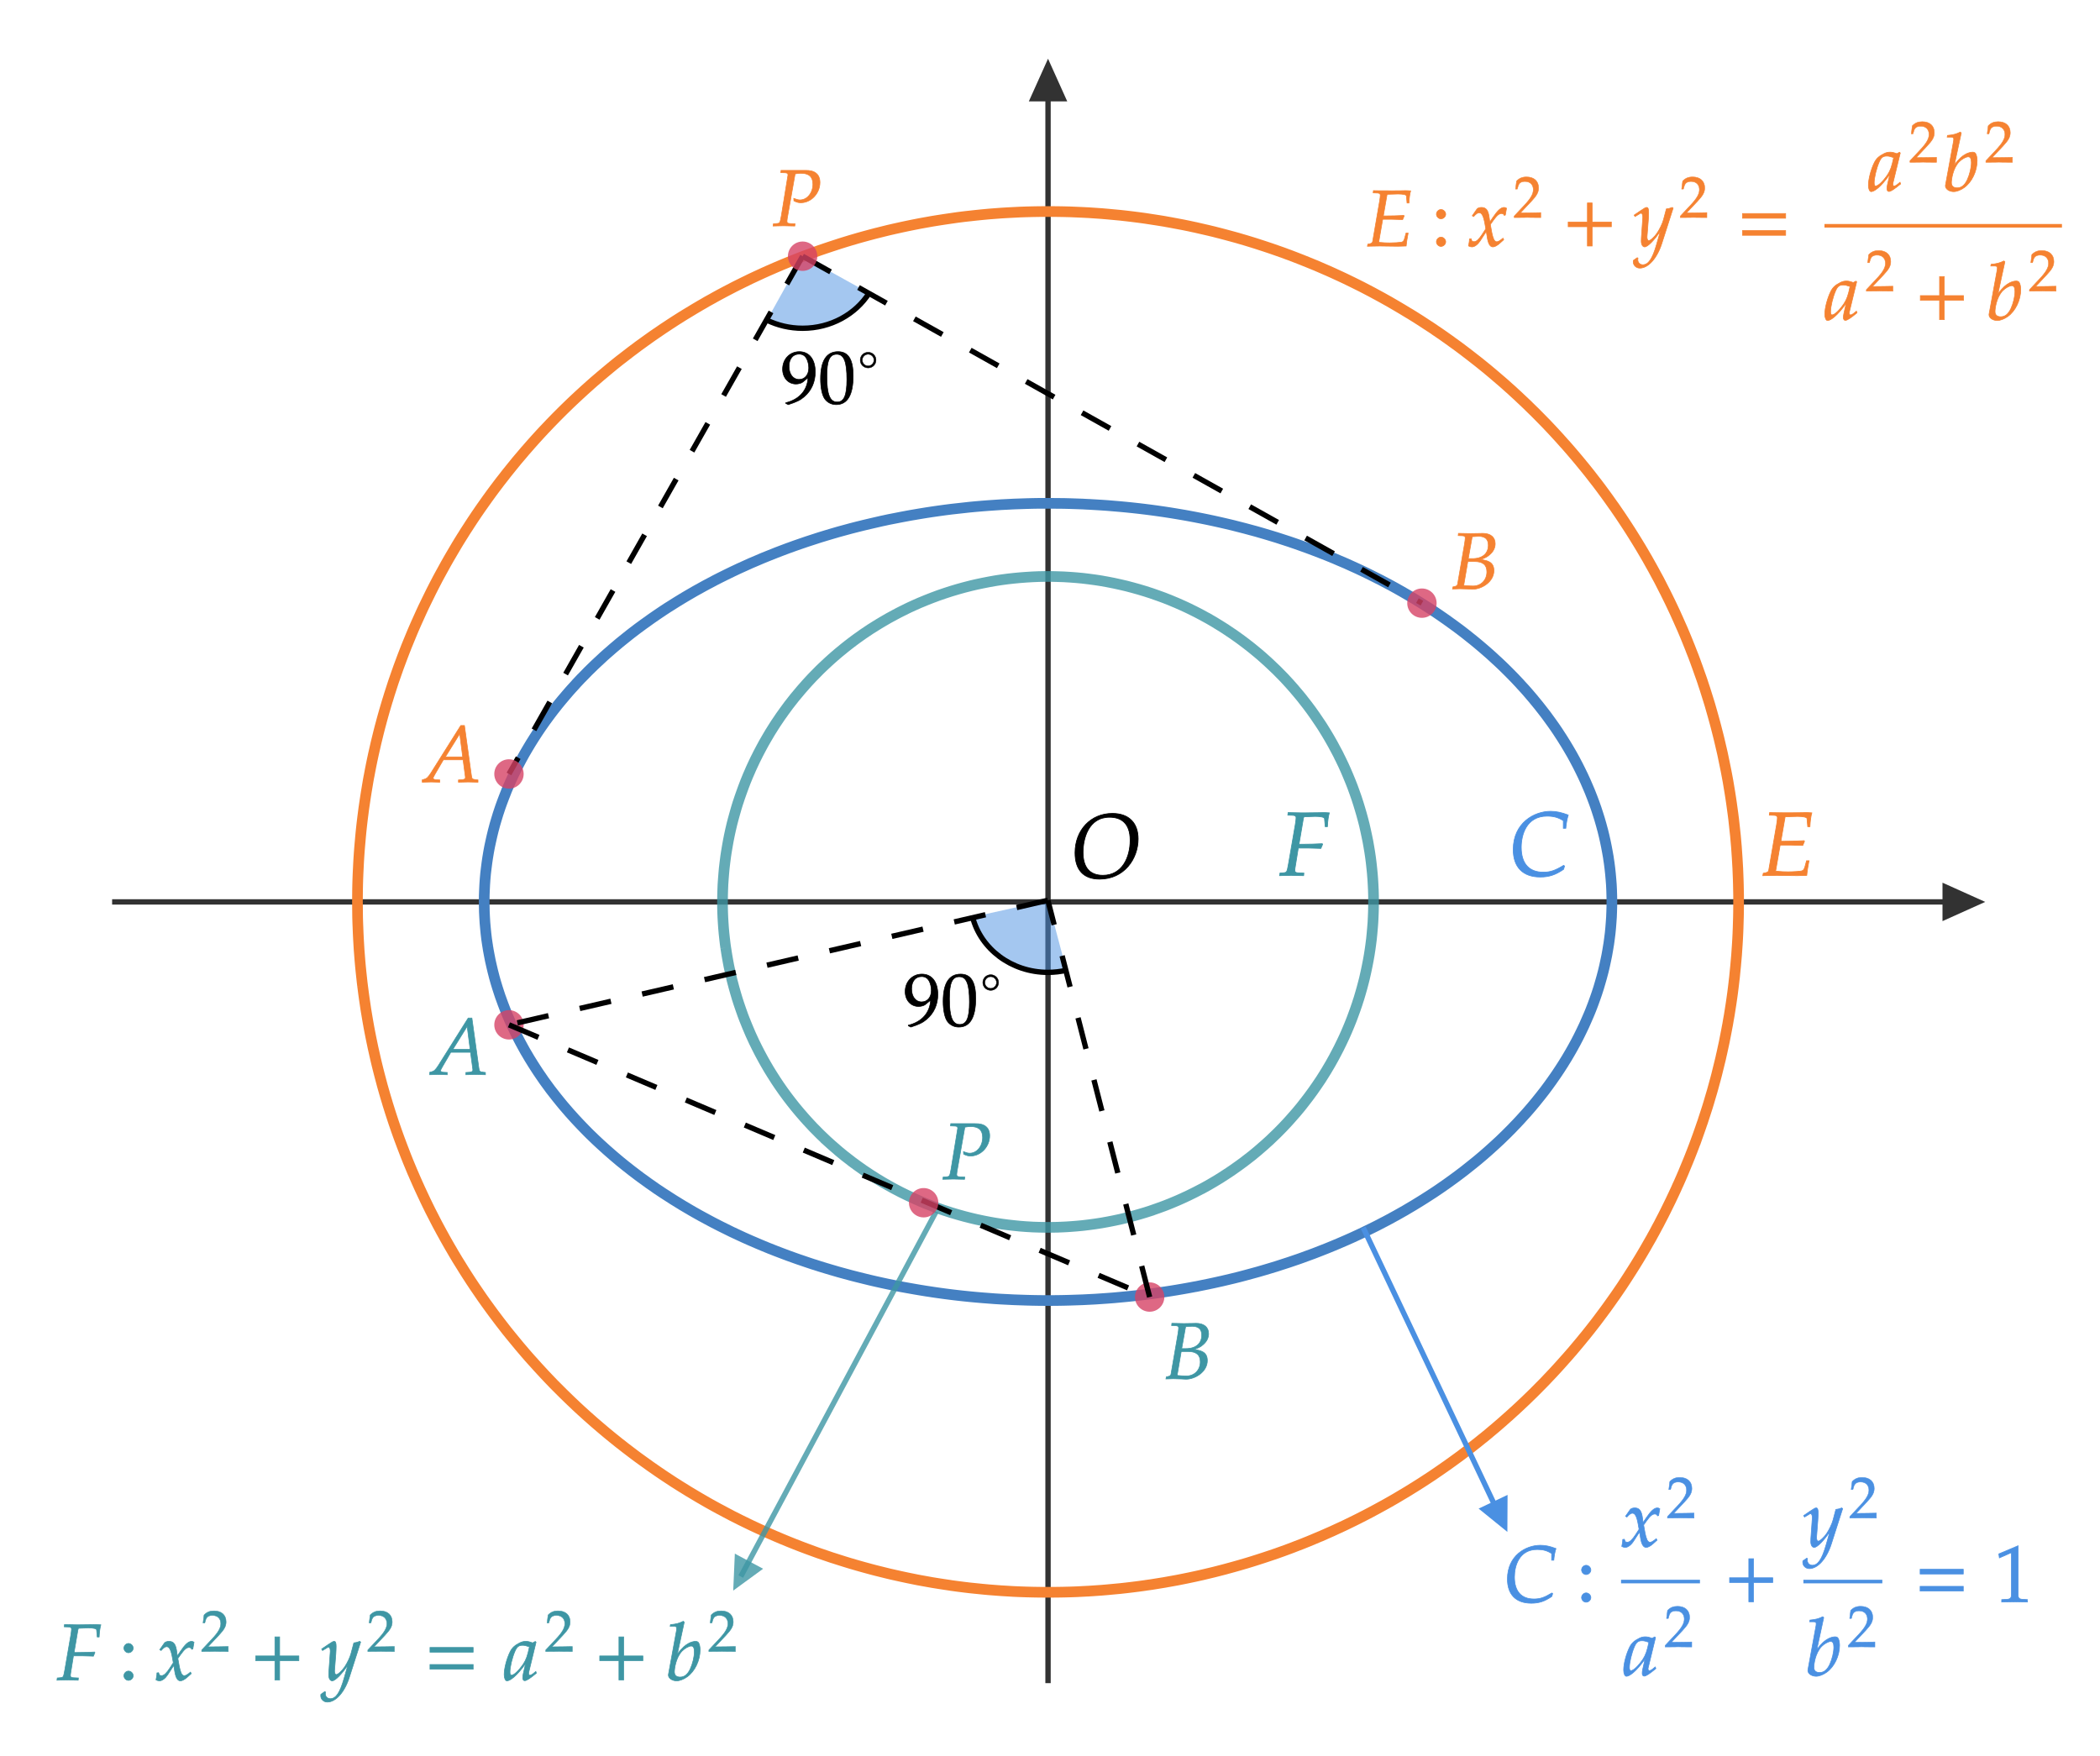 ﻿<svg xmlns="http://www.w3.org/2000/svg" xmlns:xlink="http://www.w3.org/1999/xlink" x="0" y="0" width="393.333" height="329" style="
        width:393.333px;
        height:329px;
        background: transparent;
        fill: none;
">
        <svg xmlns="http://www.w3.org/2000/svg"/>
        
        <svg xmlns="http://www.w3.org/2000/svg" class="role-diagram-draw-area"><g class="shapes-region" style="stroke: black; fill: none;"><g class="composite-shape" data-amt="diagram/shapes/plot" transform="matrix(1,0,0,1,21,10)"><g><g/><g><g class="test-xti" style="font-family: Asana-Math, Asana;"><line x1="0" y1="158.971" x2="347.833" y2="158.971" fill="none" stroke="rgb(50,50,50)" stroke-opacity="1" stroke-width="1"/><path d="M342.833,155.371 L350.833,158.971 L342.833,162.571 Z" stroke="none" stroke-width="1" fill="rgb(50,50,50)" fill-opacity="1"/></g><g class="test-yti" style="font-family: Asana-Math, Asana;"><line x1="175.298" y1="4" x2="175.298" y2="305.333" fill="none" stroke="rgb(50,50,50)" stroke-opacity="1" stroke-width="1"/><path d="M171.698,9 L175.298,1 L178.898,9 Z" stroke="none" stroke-width="1" fill="rgb(50,50,50)" fill-opacity="1"/></g><g class="test-plot-expression"><defs><clipPath id="cpwy975o5m3"><rect x="1" y="1" width="349.833" height="303.333"/></clipPath></defs><g clip-path="url(#cpwy975o5m3)"><path d=" M70.37,167.41 L70.29,166.92 L70.14,165.90 L70.02,164.88 L69.92,163.86 L69.83,162.84 L69.77,161.83 L69.72,160.81 L69.70,159.79 L69.69,158.77 L69.70,157.76 L69.74,156.74 L69.79,155.72 L69.86,154.70 L69.95,153.68 L70.07,152.67 L70.20,151.65 L70.35,150.63 L70.37,150.52 L70.52,149.61 L70.71,148.60 L70.93,147.58 L71.16,146.56 L71.41,145.54 L71.54,145.06 L71.68,144.52 L71.98,143.51 L72.29,142.49 L72.63,141.47 L72.71,141.23 L72.99,140.45 L73.37,139.44 L73.77,138.42 L73.88,138.13 L74.19,137.40 L74.64,136.38 L75.06,135.46 L75.10,135.36 L75.60,134.35 L76.11,133.33 L76.23,133.10 L76.65,132.31 L77.21,131.29 L77.40,130.96 L77.80,130.28 L78.41,129.26 L78.58,128.99 L79.05,128.24 L79.71,127.22 L79.75,127.16 L80.40,126.20 L80.92,125.46 L81.11,125.19 L81.86,124.17 L82.09,123.86 L82.63,123.15 L83.27,122.34 L83.43,122.13 L84.26,121.12 L84.44,120.91 L85.13,120.10 L85.61,119.54 L86.02,119.08 L86.79,118.24 L86.94,118.06 L87.90,117.04 L87.96,116.99 L88.90,116.03 L89.13,115.79 L89.93,115.01 L90.30,114.65 L91.00,113.99 L91.48,113.55 L92.10,112.97 L92.65,112.48 L93.25,111.96 L93.82,111.46 L94.44,110.94 L94.99,110.47 L95.67,109.92 L96.17,109.52 L96.94,108.90 L97.34,108.59 L98.27,107.88 L98.51,107.70 L99.64,106.87 L99.69,106.84 L100.86,106.00 L101.07,105.85 L102.03,105.19 L102.56,104.83 L103.20,104.40 L104.10,103.81 L104.38,103.64 L105.55,102.90 L105.71,102.80 L106.72,102.18 L107.39,101.78 L107.90,101.48 L109.07,100.80 L109.14,100.76 L110.24,100.15 L110.98,99.74 L111.41,99.51 L112.59,98.89 L112.90,98.72 L113.76,98.28 L114.91,97.71 L114.93,97.70 L116.10,97.13 L117.03,96.69 L117.28,96.57 L118.45,96.04 L119.27,95.67 L119.62,95.51 L120.80,95.01 L121.64,94.65 L121.97,94.51 L123.14,94.04 L124.15,93.64 L124.31,93.57 L125.49,93.12 L126.66,92.68 L126.84,92.62 L127.83,92.26 L129.01,91.85 L129.74,91.60 L130.18,91.45 L131.35,91.07 L132.52,90.69 L132.88,90.58 L133.70,90.33 L134.87,89.98 L136.04,89.64 L136.33,89.56 L137.21,89.32 L138.39,89.00 L139.56,88.70 L140.17,88.55 L140.73,88.41 L141.91,88.13 L143.08,87.86 L144.25,87.59 L144.55,87.53 L145.42,87.34 L146.60,87.11 L147.77,86.88 L148.94,86.66 L149.76,86.51 L150.12,86.45 L151.29,86.25 L152.46,86.06 L153.63,85.88 L154.81,85.71 L155.98,85.55 L156.45,85.49 L157.15,85.40 L158.32,85.27 L159.50,85.14 L160.67,85.01 L161.84,84.90 L163.02,84.80 L164.19,84.71 L165.36,84.63 L166.53,84.55 L167.71,84.49 L167.94,84.48 L168.88,84.43 L170.05,84.39 L171.23,84.35 L172.40,84.32 L173.57,84.30 L174.74,84.30 L175.92,84.30 L177.09,84.31 L178.26,84.32 L179.43,84.35 L180.61,84.39 L181.78,84.43 L182.65,84.48 L182.95,84.49 L184.13,84.56 L185.30,84.63 L186.47,84.71 L187.64,84.81 L188.82,84.91 L189.99,85.02 L191.16,85.14 L192.34,85.27 L193.51,85.41 L194.14,85.49 L194.68,85.56 L195.85,85.72 L197.03,85.89 L198.20,86.07 L199.37,86.26 L200.54,86.46 L200.84,86.51 L201.72,86.67 L202.89,86.89 L204.06,87.12 L205.24,87.36 L206.04,87.53 L206.41,87.61 L207.58,87.87 L208.75,88.14 L209.93,88.42 L210.43,88.55 L211.10,88.72 L212.27,89.02 L213.45,89.34 L214.27,89.56 L214.62,89.66 L215.79,90.00 L216.96,90.35 L217.71,90.58 L218.14,90.71 L219.31,91.09 L220.48,91.47 L220.86,91.60 L221.65,91.87 L222.83,92.29 L223.75,92.62 L224.00,92.71 L225.17,93.15 L226.35,93.60 L226.44,93.64 L227.52,94.06 L228.69,94.54 L228.96,94.65 L229.86,95.04 L231.04,95.54 L231.33,95.67 L232.21,96.07 L233.38,96.60 L233.57,96.69 L234.56,97.16 L235.69,97.71 L235.73,97.73 L236.90,98.32 L237.70,98.72 L238.07,98.92 L239.25,99.54 L239.62,99.74 L240.42,100.18 L241.45,100.76 L241.59,100.84 L242.76,101.52 L243.20,101.78 L243.94,102.22 L244.88,102.80 L245.11,102.94 L246.28,103.68 L246.49,103.81 L247.46,104.44 L248.04,104.83 L248.63,105.23 L249.52,105.85 L249.80,106.04 L250.95,106.87 L250.97,106.88 L252.15,107.75 L252.33,107.88 L253.32,108.64 L253.65,108.90 L254.49,109.57 L254.93,109.92 L255.67,110.53 L256.16,110.94 L256.84,111.52 L257.35,111.96 L258.01,112.54 L258.49,112.97 L259.18,113.61 L259.60,113.99 L260.36,114.71 L260.67,115.01 L261.53,115.86 L261.70,116.03 L262.69,117.04 L262.70,117.05 L263.65,118.06 L263.87,118.31 L264.58,119.08 L265.05,119.61 L265.47,120.10 L266.22,120.98 L266.33,121.12 L267.16,122.13 L267.39,122.42 L267.96,123.15 L268.57,123.94 L268.74,124.17 L269.48,125.19 L269.74,125.55 L270.20,126.20 L270.89,127.22 L270.91,127.26 L271.55,128.24 L272.08,129.09 L272.19,129.26 L272.80,130.28 L273.26,131.07 L273.39,131.29 L273.95,132.31 L274.43,133.22 L274.49,133.33 L275.00,134.35 L275.49,135.36 L275.60,135.60 L275.96,136.38 L276.40,137.40 L276.78,138.29 L276.83,138.42 L277.23,139.44 L277.61,140.45 L277.95,141.42 L277.97,141.47 L278.30,142.49 L278.62,143.51 L278.91,144.52 L279.12,145.30 L279.19,145.54 L279.44,146.56 L279.67,147.58 L279.88,148.60 L280.07,149.61 L280.25,150.63 L280.29,150.94 L280.40,151.65 L280.53,152.67 L280.64,153.68 L280.73,154.70 L280.81,155.72 L280.86,156.74 L280.89,157.76 L280.91,158.77 L280.90,159.79 L280.87,160.81 L280.83,161.83 L280.76,162.84 L280.68,163.86 L280.58,164.88 L280.45,165.90 L280.31,166.92 L280.29,167.01 L280.14,167.93 L279.96,168.95 L279.75,169.97 L279.53,170.99 L279.29,172.00 L279.12,172.64 L279.02,173.02 L278.73,174.04 L278.43,175.06 L278.10,176.08 L277.95,176.52 L277.75,177.09 L277.38,178.11 L276.99,179.13 L276.78,179.65 L276.57,180.15 L276.13,181.16 L275.68,182.18 L275.60,182.34 L275.19,183.20 L274.69,184.22 L274.43,184.72 L274.16,185.24 L273.61,186.25 L273.26,186.87 L273.03,187.27 L272.43,188.29 L272.08,188.85 L271.80,189.31 L271.15,190.32 L270.91,190.68 L270.47,191.34 L269.76,192.36 L269.74,192.39 L269.03,193.38 L268.57,194.00 L268.27,194.40 L267.48,195.41 L267.39,195.52 L266.66,196.43 L266.22,196.96 L265.81,197.45 L265.05,198.33 L264.93,198.47 L264.01,199.48 L263.87,199.64 L263.07,200.50 L262.70,200.88 L262.09,201.52 L261.53,202.08 L261.07,202.54 L260.36,203.23 L260.02,203.56 L259.18,204.34 L258.93,204.57 L258.01,205.40 L257.80,205.59 L256.84,206.43 L256.63,206.61 L255.67,207.42 L255.41,207.63 L254.49,208.37 L254.15,208.64 L253.32,209.30 L252.85,209.66 L252.15,210.19 L251.49,210.68 L250.97,211.06 L250.08,211.70 L249.80,211.90 L248.63,212.71 L248.62,212.72 L247.46,213.50 L247.10,213.73 L246.28,214.26 L245.51,214.75 L245.11,215.00 L243.94,215.72 L243.86,215.77 L242.76,216.42 L242.14,216.79 L241.59,217.10 L240.42,217.76 L240.34,217.80 L239.25,218.40 L238.46,218.82 L238.07,219.02 L236.90,219.63 L236.48,219.84 L235.73,220.21 L234.56,220.78 L234.40,220.86 L233.38,221.34 L232.21,221.88 L232.21,221.88 L231.04,222.40 L229.90,222.89 L229.86,222.91 L228.69,223.40 L227.52,223.88 L227.44,223.91 L226.35,224.34 L225.17,224.80 L224.82,224.93 L224.00,225.23 L222.83,225.66 L222.01,225.95 L221.65,226.07 L220.48,226.47 L219.31,226.85 L218.97,226.96 L218.14,227.23 L216.96,227.59 L215.79,227.94 L215.65,227.98 L214.62,228.28 L213.45,228.60 L212.27,228.92 L211.97,229.00 L211.10,229.23 L209.93,229.52 L208.75,229.80 L207.82,230.02 L207.58,230.07 L206.41,230.33 L205.24,230.58 L204.06,230.82 L202.99,231.04 L202.89,231.05 L201.72,231.27 L200.54,231.48 L199.37,231.68 L198.20,231.87 L197.03,232.05 L197.01,232.05 L195.85,232.22 L194.68,232.38 L193.51,232.53 L192.34,232.67 L191.16,232.80 L189.99,232.92 L188.82,233.03 L188.39,233.07 L187.64,233.14 L186.47,233.23 L185.30,233.31 L184.13,233.39 L182.95,233.45 L181.78,233.51 L180.61,233.55 L179.43,233.59 L178.26,233.62 L177.09,233.64 L175.92,233.65 L174.74,233.65 L173.57,233.64 L172.40,233.62 L171.23,233.59 L170.05,233.55 L168.88,233.51 L167.71,233.45 L166.53,233.39 L165.36,233.32 L164.19,233.23 L163.02,233.14 L162.20,233.07 L161.84,233.04 L160.67,232.93 L159.50,232.81 L158.32,232.68 L157.15,232.54 L155.98,232.39 L154.81,232.23 L153.63,232.06 L153.59,232.05 L152.46,231.88 L151.29,231.69 L150.12,231.49 L148.94,231.28 L147.77,231.07 L147.61,231.04 L146.60,230.84 L145.42,230.60 L144.25,230.35 L143.08,230.09 L142.77,230.02 L141.91,229.82 L140.73,229.53 L139.56,229.24 L138.62,229.00 L138.39,228.94 L137.21,228.62 L136.04,228.30 L134.95,227.98 L134.87,227.96 L133.70,227.61 L132.52,227.25 L131.63,226.96 L131.35,226.88 L130.18,226.49 L129.01,226.09 L128.59,225.95 L127.83,225.68 L126.66,225.26 L125.78,224.93 L125.49,224.82 L124.31,224.37 L123.15,223.91 L123.14,223.91 L121.97,223.43 L120.80,222.94 L120.70,222.89 L119.62,222.43 L118.45,221.91 L118.38,221.88 L117.28,221.37 L116.19,220.86 L116.10,220.82 L114.93,220.24 L114.12,219.84 L113.76,219.66 L112.59,219.06 L112.14,218.82 L111.41,218.43 L110.25,217.80 L110.24,217.80 L109.07,217.14 L108.46,216.79 L107.90,216.46 L106.73,215.77 L106.72,215.76 L105.55,215.04 L105.08,214.75 L104.38,214.30 L103.50,213.73 L103.20,213.54 L102.03,212.76 L101.97,212.72 L100.86,211.94 L100.51,211.70 L99.69,211.10 L99.10,210.68 L98.51,210.24 L97.75,209.66 L97.34,209.35 L96.44,208.64 L96.17,208.43 L95.18,207.63 L94.99,207.47 L93.97,206.61 L93.82,206.48 L92.80,205.59 L92.65,205.46 L91.67,204.57 L91.48,204.40 L90.58,203.56 L90.30,203.29 L89.52,202.54 L89.13,202.15 L88.51,201.52 L87.96,200.95 L87.53,200.50 L86.79,199.71 L86.58,199.48 L85.67,198.47 L85.61,198.40 L84.79,197.45 L84.44,197.04 L83.94,196.43 L83.27,195.60 L83.12,195.41 L82.33,194.40 L82.09,194.09 L81.57,193.38 L80.92,192.49 L80.83,192.36 L80.13,191.34 L79.75,190.78 L79.45,190.32 L78.80,189.31 L78.58,188.95 L78.17,188.29 L77.57,187.27 L77.40,186.99 L76.99,186.25 L76.44,185.24 L76.23,184.84 L75.91,184.22 L75.40,183.20 L75.06,182.48 L74.92,182.18 L74.46,181.16 L74.02,180.15 L73.88,179.81 L73.61,179.13 L73.22,178.11 L72.85,177.09 L72.71,176.71 L72.50,176.08 L72.17,175.06 L71.86,174.04 L71.57,173.02 L71.54,172.89 L71.31,172.00 L71.07,170.99 L70.84,169.97 L70.64,168.95 L70.45,167.93 L70.37,167.41" style="stroke-width: 2; stroke: rgb(68, 128, 194); stroke-opacity: 1;"/><path d=" M46.91,174.68 L46.83,174.04 L46.72,173.02 L46.61,172.00 L46.51,170.99 L46.42,169.97 L46.34,168.95 L46.26,167.93 L46.20,166.92 L46.14,165.90 L46.09,164.88 L46.05,163.86 L46.01,162.84 L45.98,161.83 L45.97,160.81 L45.96,159.79 L45.95,158.77 L45.96,157.76 L45.97,156.74 L45.99,155.72 L46.02,154.70 L46.06,153.68 L46.11,152.67 L46.16,151.65 L46.22,150.63 L46.29,149.61 L46.37,148.60 L46.46,147.58 L46.55,146.56 L46.65,145.54 L46.76,144.52 L46.88,143.51 L46.91,143.26 L47.01,142.49 L47.14,141.47 L47.29,140.45 L47.44,139.44 L47.60,138.42 L47.77,137.40 L47.94,136.38 L48.08,135.59 L48.13,135.36 L48.32,134.35 L48.52,133.33 L48.73,132.31 L48.95,131.29 L49.18,130.28 L49.26,129.93 L49.41,129.26 L49.66,128.24 L49.91,127.22 L50.17,126.20 L50.43,125.24 L50.44,125.19 L50.72,124.17 L51.01,123.15 L51.31,122.13 L51.60,121.16 L51.62,121.12 L51.93,120.10 L52.26,119.08 L52.59,118.06 L52.77,117.52 L52.94,117.04 L53.29,116.03 L53.65,115.01 L53.95,114.20 L54.03,113.99 L54.41,112.97 L54.80,111.96 L55.12,111.14 L55.20,110.94 L55.62,109.92 L56.04,108.90 L56.29,108.30 L56.47,107.88 L56.91,106.87 L57.37,105.85 L57.47,105.63 L57.83,104.83 L58.30,103.81 L58.64,103.11 L58.79,102.80 L59.29,101.78 L59.79,100.76 L59.81,100.72 L60.31,99.74 L60.84,98.72 L60.98,98.45 L61.38,97.71 L61.94,96.69 L62.16,96.29 L62.50,95.67 L63.08,94.65 L63.33,94.22 L63.67,93.64 L64.27,92.62 L64.50,92.23 L64.88,91.60 L65.51,90.58 L65.68,90.32 L66.15,89.56 L66.81,88.55 L66.85,88.48 L67.47,87.53 L68.02,86.71 L68.15,86.51 L68.85,85.49 L69.19,85.00 L69.56,84.48 L70.28,83.46 L70.37,83.34 L71.02,82.44 L71.54,81.74 L71.78,81.42 L72.55,80.40 L72.71,80.19 L73.34,79.39 L73.88,78.69 L74.14,78.37 L74.96,77.35 L75.06,77.23 L75.79,76.33 L76.23,75.81 L76.65,75.32 L77.40,74.43 L77.52,74.30 L78.41,73.28 L78.58,73.09 L79.32,72.26 L79.75,71.79 L80.25,71.24 L80.92,70.52 L81.20,70.23 L82.09,69.29 L82.17,69.21 L83.16,68.19 L83.27,68.08 L84.18,67.17 L84.44,66.91 L85.21,66.16 L85.61,65.77 L86.27,65.14 L86.79,64.65 L87.36,64.12 L87.96,63.57 L88.47,63.10 L89.13,62.51 L89.61,62.08 L90.30,61.47 L90.77,61.07 L91.48,60.46 L91.97,60.05 L92.65,59.48 L93.19,59.03 L93.82,58.51 L94.44,58.01 L94.99,57.57 L95.73,57.00 L96.17,56.66 L97.05,55.98 L97.34,55.76 L98.41,54.96 L98.51,54.88 L99.69,54.03 L99.81,53.94 L100.86,53.19 L101.24,52.92 L102.03,52.38 L102.72,51.91 L103.20,51.58 L104.25,50.89 L104.38,50.80 L105.55,50.04 L105.82,49.87 L106.72,49.30 L107.45,48.85 L107.90,48.58 L109.07,47.87 L109.12,47.84 L110.24,47.18 L110.87,46.82 L111.41,46.50 L112.59,45.85 L112.67,45.80 L113.76,45.20 L114.55,44.78 L114.93,44.58 L116.10,43.97 L116.50,43.76 L117.28,43.37 L118.45,42.79 L118.54,42.75 L119.62,42.22 L120.67,41.73 L120.80,41.67 L121.97,41.13 L122.91,40.71 L123.14,40.61 L124.31,40.10 L125.27,39.69 L125.49,39.60 L126.66,39.12 L127.77,38.68 L127.83,38.65 L129.01,38.19 L130.18,37.75 L130.43,37.66 L131.35,37.32 L132.52,36.90 L133.29,36.64 L133.70,36.50 L134.87,36.11 L136.04,35.73 L136.37,35.62 L137.21,35.36 L138.39,35.00 L139.56,34.66 L139.76,34.60 L140.73,34.33 L141.91,34.01 L143.08,33.70 L143.54,33.59 L144.25,33.41 L145.42,33.12 L146.60,32.85 L147.77,32.59 L147.86,32.57 L148.94,32.34 L150.12,32.10 L151.29,31.87 L152.46,31.66 L153.07,31.55 L153.63,31.45 L154.81,31.26 L155.98,31.08 L157.15,30.91 L158.32,30.74 L159.50,30.59 L160.01,30.53 L160.67,30.46 L161.84,30.33 L163.02,30.21 L164.19,30.10 L165.36,30.01 L166.53,29.92 L167.71,29.85 L168.88,29.79 L170.05,29.73 L171.23,29.69 L172.40,29.66 L173.57,29.64 L174.74,29.63 L175.92,29.63 L177.09,29.64 L178.26,29.66 L179.43,29.69 L180.61,29.74 L181.78,29.79 L182.95,29.85 L184.13,29.93 L185.30,30.01 L186.47,30.11 L187.64,30.22 L188.82,30.33 L189.99,30.46 L190.58,30.53 L191.16,30.60 L192.34,30.75 L193.51,30.91 L194.68,31.09 L195.85,31.27 L197.03,31.46 L197.52,31.55 L198.20,31.67 L199.37,31.89 L200.54,32.11 L201.72,32.35 L202.73,32.57 L202.89,32.60 L204.06,32.87 L205.24,33.14 L206.41,33.42 L207.06,33.59 L207.58,33.72 L208.75,34.03 L209.93,34.35 L210.84,34.60 L211.10,34.68 L212.27,35.02 L213.45,35.38 L214.22,35.62 L214.62,35.75 L215.79,36.13 L216.96,36.52 L217.31,36.64 L218.14,36.93 L219.31,37.34 L220.16,37.66 L220.48,37.77 L221.65,38.22 L222.83,38.68 L222.83,38.68 L224.00,39.15 L225.17,39.63 L225.33,39.69 L226.35,40.13 L227.52,40.64 L227.69,40.71 L228.69,41.16 L229.86,41.70 L229.93,41.73 L231.04,42.25 L232.06,42.75 L232.21,42.82 L233.38,43.40 L234.10,43.76 L234.56,44.00 L235.73,44.61 L236.05,44.78 L236.90,45.24 L237.93,45.80 L238.07,45.88 L239.25,46.54 L239.73,46.82 L240.42,47.22 L241.47,47.84 L241.59,47.91 L242.76,48.62 L243.15,48.85 L243.94,49.34 L244.78,49.87 L245.11,50.08 L246.28,50.85 L246.35,50.89 L247.46,51.62 L247.87,51.91 L248.63,52.42 L249.35,52.92 L249.80,53.24 L250.79,53.94 L250.97,54.08 L252.15,54.93 L252.19,54.96 L253.32,55.81 L253.54,55.98 L254.49,56.71 L254.86,57.00 L255.67,57.63 L256.15,58.01 L256.84,58.57 L257.41,59.03 L258.01,59.53 L258.63,60.05 L259.18,60.52 L259.82,61.07 L260.36,61.53 L260.99,62.08 L261.53,62.57 L262.13,63.10 L262.70,63.63 L263.24,64.12 L263.87,64.72 L264.32,65.14 L265.05,65.83 L265.38,66.16 L266.22,66.98 L266.42,67.17 L267.39,68.15 L267.43,68.19 L268.43,69.21 L268.57,69.35 L269.40,70.23 L269.74,70.59 L270.34,71.24 L270.91,71.86 L271.27,72.26 L272.08,73.17 L272.19,73.28 L273.08,74.30 L273.26,74.51 L273.95,75.32 L274.43,75.89 L274.80,76.33 L275.60,77.31 L275.64,77.35 L276.46,78.37 L276.78,78.77 L277.26,79.39 L277.95,80.28 L278.05,80.40 L278.82,81.42 L279.12,81.83 L279.57,82.44 L280.29,83.43 L280.31,83.46 L281.03,84.48 L281.47,85.09 L281.74,85.49 L282.44,86.51 L282.64,86.81 L283.12,87.53 L283.79,88.55 L283.81,88.58 L284.44,89.56 L284.98,90.42 L285.08,90.58 L285.71,91.60 L286.16,92.34 L286.33,92.62 L286.93,93.64 L287.33,94.33 L287.52,94.65 L288.09,95.67 L288.50,96.40 L288.66,96.69 L289.21,97.71 L289.68,98.57 L289.76,98.72 L290.28,99.74 L290.80,100.76 L290.85,100.85 L291.31,101.78 L291.81,102.80 L292.02,103.24 L292.29,103.81 L292.77,104.83 L293.19,105.77 L293.23,105.85 L293.68,106.87 L294.13,107.88 L294.37,108.45 L294.56,108.90 L294.98,109.92 L295.39,110.94 L295.54,111.31 L295.79,111.96 L296.19,112.97 L296.57,113.99 L296.71,114.38 L296.94,115.01 L297.30,116.03 L297.66,117.04 L297.89,117.71 L298.00,118.06 L298.34,119.08 L298.66,120.10 L298.98,121.12 L299.06,121.38 L299.29,122.13 L299.58,123.15 L299.87,124.17 L300.15,125.19 L300.23,125.48 L300.42,126.20 L300.68,127.22 L300.94,128.24 L301.18,129.26 L301.40,130.21 L301.42,130.28 L301.65,131.29 L301.86,132.31 L302.07,133.33 L302.28,134.35 L302.47,135.36 L302.58,135.95 L302.66,136.38 L302.83,137.40 L303.00,138.42 L303.16,139.44 L303.31,140.45 L303.45,141.47 L303.59,142.49 L303.72,143.51 L303.75,143.80 L303.83,144.52 L303.94,145.54 L304.05,146.56 L304.14,147.58 L304.23,148.60 L304.30,149.61 L304.37,150.63 L304.43,151.65 L304.49,152.67 L304.53,153.68 L304.57,154.70 L304.60,155.72 L304.62,156.74 L304.64,157.76 L304.64,158.77 L304.64,159.79 L304.63,160.81 L304.61,161.83 L304.58,162.84 L304.55,163.86 L304.51,164.88 L304.46,165.90 L304.40,166.92 L304.33,167.93 L304.26,168.95 L304.17,169.97 L304.08,170.99 L303.98,172.00 L303.88,173.02 L303.76,174.04 L303.75,174.15 L303.64,175.06 L303.51,176.08 L303.37,177.09 L303.22,178.11 L303.06,179.13 L302.90,180.15 L302.72,181.16 L302.58,182.00 L302.54,182.18 L302.35,183.20 L302.15,184.22 L301.95,185.24 L301.73,186.25 L301.51,187.27 L301.40,187.73 L301.28,188.29 L301.03,189.31 L300.78,190.32 L300.53,191.34 L300.26,192.36 L300.23,192.46 L299.98,193.38 L299.70,194.40 L299.40,195.41 L299.10,196.43 L299.06,196.57 L298.79,197.45 L298.46,198.47 L298.13,199.48 L297.89,200.23 L297.79,200.50 L297.44,201.52 L297.08,202.54 L296.72,203.56 L296.71,203.56 L296.34,204.57 L295.95,205.59 L295.55,206.61 L295.54,206.64 L295.14,207.63 L294.72,208.64 L294.37,209.49 L294.30,209.66 L293.86,210.68 L293.41,211.70 L293.19,212.17 L292.95,212.72 L292.48,213.73 L292.02,214.70 L292.00,214.75 L291.50,215.77 L291.00,216.79 L290.85,217.09 L290.49,217.80 L289.96,218.82 L289.68,219.37 L289.42,219.84 L288.88,220.86 L288.50,221.54 L288.32,221.88 L287.74,222.89 L287.33,223.61 L287.16,223.91 L286.56,224.93 L286.16,225.60 L285.95,225.95 L285.33,226.96 L284.98,227.52 L284.69,227.98 L284.04,229.00 L283.81,229.36 L283.38,230.02 L282.71,231.04 L282.64,231.14 L282.02,232.05 L281.47,232.85 L281.31,233.07 L280.59,234.09 L280.29,234.51 L279.86,235.11 L279.12,236.11 L279.11,236.12 L278.35,237.14 L277.95,237.67 L277.57,238.16 L276.78,239.17 L276.77,239.18 L275.96,240.20 L275.60,240.63 L275.13,241.21 L274.43,242.05 L274.28,242.23 L273.42,243.25 L273.26,243.43 L272.53,244.27 L272.08,244.77 L271.63,245.28 L270.91,246.08 L270.71,246.30 L269.77,247.32 L269.74,247.35 L268.80,248.34 L268.57,248.59 L267.82,249.36 L267.39,249.79 L266.82,250.37 L266.22,250.97 L265.79,251.39 L265.05,252.11 L264.74,252.41 L263.87,253.23 L263.66,253.43 L262.70,254.32 L262.56,254.44 L261.53,255.38 L261.43,255.46 L260.36,256.41 L260.28,256.48 L259.18,257.43 L259.10,257.50 L258.01,258.41 L257.89,258.52 L256.84,259.38 L256.64,259.53 L255.67,260.32 L255.37,260.55 L254.49,261.24 L254.06,261.57 L253.32,262.13 L252.72,262.59 L252.15,263.01 L251.34,263.60 L250.97,263.87 L249.92,264.62 L249.80,264.70 L248.63,265.52 L248.45,265.64 L247.46,266.32 L246.95,266.66 L246.28,267.10 L245.39,267.68 L245.11,267.86 L243.94,268.60 L243.79,268.69 L242.76,269.33 L242.13,269.71 L241.59,270.03 L240.42,270.73 L240.42,270.73 L239.25,271.40 L238.63,271.75 L238.07,272.06 L236.90,272.70 L236.79,272.76 L235.73,273.33 L234.87,273.78 L234.56,273.94 L233.38,274.54 L232.86,274.80 L232.21,275.12 L231.04,275.69 L230.77,275.82 L229.86,276.24 L228.69,276.78 L228.57,276.84 L227.52,277.30 L226.35,277.82 L226.26,277.85 L225.17,278.31 L224.00,278.80 L223.82,278.87 L222.83,279.27 L221.65,279.72 L221.22,279.89 L220.48,280.17 L219.31,280.60 L218.44,280.91 L218.14,281.02 L216.96,281.42 L215.79,281.81 L215.45,281.92 L214.62,282.19 L213.45,282.56 L212.27,282.92 L212.19,282.94 L211.10,283.26 L209.93,283.59 L208.75,283.91 L208.58,283.96 L207.58,284.22 L206.41,284.52 L205.24,284.80 L204.49,284.98 L204.06,285.08 L202.89,285.34 L201.72,285.59 L200.54,285.83 L199.68,286.00 L199.37,286.06 L198.20,286.27 L197.03,286.48 L195.85,286.67 L194.68,286.86 L193.61,287.01 L193.51,287.03 L192.34,287.19 L191.16,287.34 L189.99,287.48 L188.82,287.61 L187.64,287.72 L186.47,287.83 L185.30,287.93 L184.13,288.01 L183.87,288.03 L182.95,288.09 L181.78,288.15 L180.61,288.21 L179.43,288.25 L178.26,288.28 L177.09,288.30 L175.92,288.31 L174.74,288.31 L173.57,288.30 L172.40,288.28 L171.23,288.25 L170.05,288.21 L168.88,288.16 L167.71,288.09 L166.72,288.03 L166.53,288.02 L165.36,287.93 L164.19,287.84 L163.02,287.73 L161.84,287.61 L160.67,287.49 L159.50,287.35 L158.32,287.20 L157.15,287.04 L156.99,287.01 L155.98,286.86 L154.81,286.68 L153.63,286.49 L152.46,286.28 L151.29,286.07 L150.91,286.00 L150.12,285.84 L148.94,285.60 L147.77,285.35 L146.60,285.09 L146.11,284.98 L145.42,284.82 L144.25,284.53 L143.08,284.24 L142.01,283.96 L141.91,283.93 L140.73,283.61 L139.56,283.28 L138.40,282.94 L138.39,282.94 L137.21,282.58 L136.04,282.21 L135.14,281.92 L134.87,281.84 L133.70,281.44 L132.52,281.04 L132.15,280.91 L131.35,280.62 L130.18,280.19 L129.38,279.89 L129.01,279.75 L127.83,279.29 L126.78,278.87 L126.66,278.82 L125.49,278.34 L124.34,277.85 L124.31,277.84 L123.14,277.33 L122.02,276.84 L121.97,276.81 L120.80,276.27 L119.83,275.82 L119.62,275.72 L118.45,275.15 L117.73,274.80 L117.28,274.57 L116.10,273.98 L115.73,273.78 L114.93,273.36 L113.81,272.76 L113.76,272.74 L112.59,272.10 L111.96,271.75 L111.41,271.44 L110.24,270.76 L110.18,270.73 L109.07,270.07 L108.47,269.71 L107.90,269.37 L106.81,268.69 L106.72,268.64 L105.55,267.90 L105.20,267.68 L104.38,267.14 L103.65,266.66 L103.20,266.36 L102.14,265.64 L102.03,265.56 L100.86,264.75 L100.68,264.62 L99.69,263.91 L99.26,263.60 L98.51,263.06 L97.88,262.59 L97.34,262.18 L96.54,261.57 L96.17,261.29 L95.23,260.55 L94.99,260.37 L93.95,259.53 L93.82,259.43 L92.71,258.52 L92.65,258.47 L91.50,257.50 L91.48,257.48 L90.31,256.48 L90.30,256.47 L89.16,255.46 L89.13,255.44 L88.03,254.44 L87.96,254.38 L86.93,253.43 L86.79,253.29 L85.86,252.41 L85.61,252.17 L84.81,251.39 L84.44,251.03 L83.78,250.37 L83.27,249.86 L82.77,249.36 L82.09,248.65 L81.79,248.34 L80.92,247.42 L80.83,247.32 L79.89,246.30 L79.75,246.15 L78.97,245.28 L78.58,244.85 L78.06,244.27 L77.40,243.51 L77.18,243.25 L76.31,242.23 L76.23,242.13 L75.47,241.21 L75.06,240.71 L74.64,240.20 L73.88,239.26 L73.82,239.18 L73.03,238.16 L72.71,237.75 L72.25,237.14 L71.54,236.20 L71.48,236.12 L70.74,235.11 L70.37,234.60 L70.00,234.09 L69.28,233.07 L69.19,232.94 L68.58,232.05 L68.02,231.23 L67.89,231.04 L67.21,230.02 L66.85,229.46 L66.55,229.00 L65.90,227.98 L65.68,227.62 L65.27,226.96 L64.64,225.95 L64.50,225.71 L64.03,224.93 L63.44,223.91 L63.33,223.73 L62.85,222.89 L62.28,221.88 L62.16,221.65 L61.72,220.86 L61.17,219.84 L60.98,219.49 L60.63,218.82 L60.11,217.80 L59.81,217.22 L59.59,216.79 L59.09,215.77 L58.64,214.84 L58.60,214.75 L58.12,213.73 L57.65,212.72 L57.47,212.32 L57.19,211.70 L56.74,210.68 L56.30,209.66 L56.29,209.65 L55.87,208.64 L55.45,207.63 L55.12,206.80 L55.04,206.61 L54.65,205.59 L54.26,204.57 L53.95,203.74 L53.88,203.56 L53.51,202.54 L53.15,201.52 L52.80,200.50 L52.77,200.42 L52.46,199.48 L52.13,198.47 L51.81,197.45 L51.60,196.78 L51.50,196.43 L51.19,195.41 L50.90,194.40 L50.61,193.38 L50.43,192.70 L50.34,192.36 L50.07,191.34 L49.81,190.32 L49.56,189.31 L49.32,188.29 L49.26,188.02 L49.09,187.27 L48.86,186.25 L48.65,185.24 L48.44,184.22 L48.24,183.20 L48.08,182.35 L48.05,182.18 L47.87,181.16 L47.70,180.15 L47.53,179.13 L47.38,178.11 L47.23,177.09 L47.09,176.08 L46.96,175.06 L46.91,174.68" style="stroke-width: 2; stroke: rgb(245, 130, 49); stroke-opacity: 1;"/><path d=" M114.93,167.55 L114.84,166.92 L114.72,165.90 L114.61,164.88 L114.52,163.86 L114.45,162.84 L114.39,161.83 L114.35,160.81 L114.33,159.79 L114.33,158.77 L114.34,157.76 L114.37,156.74 L114.41,155.72 L114.48,154.70 L114.56,153.68 L114.65,152.67 L114.77,151.65 L114.90,150.63 L114.93,150.39 L115.05,149.61 L115.22,148.60 L115.40,147.58 L115.60,146.56 L115.82,145.54 L116.06,144.52 L116.10,144.35 L116.32,143.51 L116.60,142.49 L116.89,141.47 L117.20,140.45 L117.28,140.23 L117.54,139.44 L117.90,138.42 L118.27,137.40 L118.45,136.93 L118.66,136.38 L119.08,135.36 L119.52,134.35 L119.62,134.11 L119.98,133.33 L120.46,132.31 L120.80,131.64 L120.97,131.29 L121.50,130.28 L121.97,129.41 L122.05,129.26 L122.64,128.24 L123.14,127.39 L123.24,127.22 L123.88,126.20 L124.31,125.53 L124.54,125.19 L125.23,124.17 L125.49,123.81 L125.96,123.15 L126.66,122.20 L126.71,122.13 L127.50,121.12 L127.83,120.70 L128.33,120.10 L129.01,119.29 L129.19,119.08 L130.09,118.06 L130.18,117.96 L131.03,117.04 L131.35,116.71 L132.02,116.03 L132.52,115.52 L133.05,115.01 L133.70,114.40 L134.14,113.99 L134.87,113.33 L135.28,112.97 L136.04,112.32 L136.48,111.96 L137.21,111.36 L137.74,110.94 L138.39,110.44 L139.08,109.92 L139.56,109.57 L140.50,108.90 L140.73,108.74 L141.91,107.95 L142.01,107.88 L143.08,107.21 L143.63,106.87 L144.25,106.50 L145.37,105.85 L145.42,105.82 L146.60,105.18 L147.26,104.83 L147.77,104.57 L148.94,103.99 L149.31,103.81 L150.12,103.44 L151.29,102.92 L151.59,102.80 L152.46,102.44 L153.63,101.98 L154.17,101.78 L154.81,101.54 L155.98,101.14 L157.15,100.76 L157.15,100.76 L158.32,100.41 L159.50,100.08 L160.67,99.78 L160.82,99.74 L161.84,99.50 L163.02,99.25 L164.19,99.02 L165.36,98.81 L165.93,98.72 L166.53,98.63 L167.71,98.47 L168.88,98.34 L170.05,98.23 L171.23,98.14 L172.40,98.07 L173.57,98.02 L174.74,98.00 L175.92,98.00 L177.09,98.03 L178.26,98.07 L179.43,98.14 L180.61,98.23 L181.78,98.34 L182.95,98.48 L184.13,98.64 L184.67,98.72 L185.30,98.82 L186.47,99.03 L187.64,99.26 L188.82,99.52 L189.77,99.74 L189.99,99.79 L191.16,100.10 L192.34,100.43 L193.44,100.76 L193.51,100.78 L194.68,101.16 L195.85,101.57 L196.43,101.78 L197.03,102.00 L198.20,102.46 L199.00,102.80 L199.37,102.95 L200.54,103.47 L201.28,103.81 L201.72,104.02 L202.89,104.60 L203.34,104.83 L204.06,105.21 L205.23,105.85 L205.24,105.85 L206.41,106.53 L206.96,106.87 L207.58,107.25 L208.58,107.88 L208.75,108.00 L209.93,108.79 L210.09,108.90 L211.10,109.62 L211.51,109.92 L212.27,110.49 L212.85,110.94 L213.45,111.41 L214.12,111.96 L214.62,112.37 L215.32,112.97 L215.79,113.39 L216.46,113.99 L216.96,114.46 L217.54,115.01 L218.14,115.58 L218.58,116.03 L219.31,116.77 L219.57,117.04 L220.48,118.03 L220.51,118.06 L221.41,119.08 L221.65,119.37 L222.27,120.10 L222.83,120.78 L223.09,121.12 L223.88,122.13 L224.00,122.29 L224.64,123.15 L225.17,123.90 L225.36,124.17 L226.05,125.19 L226.35,125.63 L226.72,126.20 L227.35,127.22 L227.52,127.50 L227.96,128.24 L228.54,129.26 L228.69,129.53 L229.09,130.28 L229.63,131.29 L229.86,131.77 L230.13,132.31 L230.62,133.33 L231.04,134.26 L231.08,134.35 L231.51,135.36 L231.93,136.38 L232.21,137.09 L232.33,137.40 L232.70,138.42 L233.06,139.44 L233.38,140.43 L233.39,140.45 L233.70,141.47 L234.00,142.49 L234.28,143.51 L234.54,144.52 L234.56,144.61 L234.77,145.54 L234.99,146.56 L235.20,147.58 L235.38,148.60 L235.55,149.61 L235.70,150.63 L235.73,150.86 L235.83,151.65 L235.94,152.67 L236.04,153.68 L236.12,154.70 L236.18,155.72 L236.23,156.74 L236.26,157.76 L236.27,158.77 L236.26,159.79 L236.24,160.81 L236.20,161.83 L236.15,162.84 L236.07,163.86 L235.98,164.88 L235.88,165.90 L235.75,166.92 L235.73,167.08 L235.61,167.93 L235.45,168.95 L235.27,169.97 L235.07,170.99 L234.86,172.00 L234.63,173.02 L234.56,173.33 L234.38,174.04 L234.11,175.06 L233.82,176.08 L233.52,177.09 L233.38,177.51 L233.19,178.11 L232.84,179.13 L232.47,180.15 L232.21,180.85 L232.09,181.16 L231.68,182.18 L231.25,183.20 L231.04,183.68 L230.80,184.22 L230.32,185.24 L229.86,186.18 L229.83,186.25 L229.30,187.27 L228.76,188.29 L228.69,188.41 L228.19,189.31 L227.59,190.32 L227.52,190.45 L226.97,191.34 L226.35,192.32 L226.32,192.36 L225.63,193.38 L225.17,194.04 L224.92,194.40 L224.18,195.41 L224.00,195.65 L223.40,196.43 L222.83,197.16 L222.60,197.45 L221.75,198.47 L221.65,198.58 L220.86,199.48 L220.48,199.91 L219.94,200.50 L219.31,201.17 L218.97,201.52 L218.14,202.36 L217.95,202.54 L216.96,203.49 L216.89,203.56 L215.79,204.56 L215.77,204.57 L214.62,205.57 L214.60,205.59 L213.45,206.54 L213.36,206.61 L212.27,207.45 L212.04,207.63 L211.10,208.32 L210.65,208.64 L209.93,209.15 L209.18,209.66 L208.75,209.94 L207.61,210.68 L207.58,210.70 L206.41,211.41 L205.91,211.70 L205.24,212.09 L204.10,212.72 L204.06,212.73 L202.89,213.34 L202.10,213.73 L201.72,213.92 L200.54,214.47 L199.92,214.75 L199.37,214.99 L198.20,215.48 L197.47,215.77 L197.03,215.94 L195.85,216.37 L194.68,216.78 L194.67,216.79 L193.51,217.16 L192.34,217.51 L191.31,217.80 L191.16,217.84 L189.99,218.15 L188.82,218.43 L187.64,218.68 L186.93,218.82 L186.47,218.91 L185.30,219.12 L184.13,219.30 L182.95,219.46 L181.78,219.60 L180.61,219.71 L179.43,219.80 L178.83,219.84 L178.26,219.87 L177.09,219.92 L175.92,219.94 L174.74,219.94 L173.57,219.92 L172.40,219.88 L171.77,219.84 L171.23,219.81 L170.05,219.72 L168.88,219.60 L167.71,219.47 L166.53,219.31 L165.36,219.13 L164.19,218.92 L163.67,218.82 L163.02,218.69 L161.84,218.44 L160.67,218.16 L159.50,217.86 L159.29,217.80 L158.32,217.53 L157.15,217.18 L155.98,216.80 L155.93,216.79 L154.81,216.40 L153.63,215.97 L153.13,215.77 L152.46,215.51 L151.29,215.02 L150.68,214.75 L150.12,214.50 L148.94,213.95 L148.49,213.73 L147.77,213.38 L146.60,212.77 L146.50,212.72 L145.42,212.12 L144.68,211.70 L144.25,211.45 L143.08,210.74 L142.99,210.68 L141.91,209.99 L141.42,209.66 L140.73,209.20 L139.94,208.64 L139.56,208.37 L138.55,207.63 L138.39,207.50 L137.24,206.61 L137.21,206.59 L136.04,205.63 L136.00,205.59 L134.87,204.61 L134.82,204.57 L133.70,203.56 L133.70,203.55 L132.64,202.54 L132.52,202.42 L131.63,201.52 L131.35,201.24 L130.66,200.50 L130.18,199.98 L129.73,199.48 L129.01,198.65 L128.85,198.47 L128.00,197.45 L127.83,197.24 L127.19,196.43 L126.66,195.74 L126.41,195.41 L125.67,194.40 L125.49,194.14 L124.96,193.38 L124.31,192.41 L124.28,192.36 L123.63,191.34 L123.14,190.55 L123.00,190.32 L122.41,189.31 L121.97,188.53 L121.84,188.29 L121.29,187.27 L120.80,186.31 L120.77,186.25 L120.27,185.24 L119.80,184.22 L119.62,183.83 L119.35,183.20 L118.92,182.18 L118.51,181.16 L118.45,181.02 L118.12,180.15 L117.76,179.13 L117.41,178.11 L117.28,177.71 L117.08,177.09 L116.78,176.08 L116.49,175.06 L116.22,174.04 L116.10,173.59 L115.97,173.02 L115.74,172.00 L115.52,170.99 L115.33,169.97 L115.15,168.95 L114.99,167.93 L114.93,167.55" style="stroke-width: 2; stroke: rgb(62, 150, 164); stroke-opacity: 0.8;"/></g></g><g class="test-xtl" style="font-family: &quot;Open Sans&quot;, verdana, arial, sans-serif;"/><g class="test-ytl" style="font-family: &quot;Open Sans&quot;, verdana, arial, sans-serif;"/><rect class="real" x="1" y="1" width="349.833" height="303.333" style="fill: transparent; stroke: none;"/></g></g></g><g class="arrow-line"><path class="connection real" stroke-dasharray="" d="  M175.33,227 L138.75,295.36" style="stroke: rgb(62, 150, 164); stroke-opacity: 0.8; stroke-width: 1; fill: none; fill-opacity: 1;"/><g stroke="none" fill="rgb(62,150,164)" fill-opacity="0.8" transform="matrix(0.472,-0.882,0.882,0.472,137.333,298)" style="stroke: none; fill: rgb(62, 150, 164); stroke-width: 1;"><path d=" M6.25,-3 L0,0 L6.25,3 Z"/></g></g><g class="arrow-line"><path class="connection real" stroke-dasharray="" d="  M255.33,230 L281.05,284.29" style="stroke: rgb(74, 144, 226); stroke-opacity: 1; stroke-width: 1; fill: none; fill-opacity: 1;"/><g stroke="none" fill="rgb(74,144,226)" fill-opacity="1" transform="matrix(-0.428,-0.904,0.904,-0.428,282.333,287)" style="stroke: none; fill: rgb(74, 144, 226); stroke-width: 1;"><path d=" M6.25,-3 L0,0 L6.25,3 Z"/></g></g><g class="composite-shape"><path class="real" d=" M162.79,54.91 C160.26,58.86 155.63,61.5 150.33,61.5 C147.92,61.5 145.65,60.95 143.65,59.98 L150.33,48 Z" style="stroke-width: 1; stroke: none; fill: rgb(74, 144, 226); fill-opacity: 0.5;"/><path class="real" d=" M162.79,54.91 C160.26,58.86 155.63,61.5 150.33,61.5 C147.92,61.5 145.65,60.95 143.65,59.98" style="stroke-width: 1; stroke: rgb(0, 0, 0); fill: none; fill-opacity: 0.5;"/></g><g class="arrow-line"><path class="connection real" stroke-dasharray="6 6" d="  M150.33,48 L266.33,113" style="stroke: rgb(0, 0, 0); stroke-width: 1; fill: none; fill-opacity: 1;"/></g><g class="arrow-line"><path class="connection real" stroke-dasharray="6 6" d="  M150.33,48 L95.33,145" style="stroke: rgb(0, 0, 0); stroke-width: 1; fill: none; fill-opacity: 1;"/></g><g class="composite-shape"><path class="real" d=" M147.58,48 C147.58,46.48 148.81,45.25 150.33,45.25 C151.85,45.25 153.08,46.48 153.08,48 C153.08,49.52 151.85,50.75 150.33,50.75 C148.81,50.75 147.58,49.52 147.58,48 Z" style="stroke-width: 1; stroke: none; stroke-opacity: 1; fill: rgb(214, 67, 102); fill-opacity: 0.8;"/></g><g class="composite-shape"><path class="real" d=" M263.58,113 C263.58,111.48 264.81,110.25 266.33,110.25 C267.85,110.25 269.08,111.48 269.08,113 C269.08,114.52 267.85,115.75 266.33,115.75 C264.81,115.75 263.58,114.52 263.58,113 Z" style="stroke-width: 1; stroke: none; stroke-opacity: 1; fill: rgb(214, 67, 102); fill-opacity: 0.8;"/></g><g class="composite-shape"><path class="real" d=" M92.58,145 C92.58,143.48 93.81,142.25 95.33,142.25 C96.85,142.25 98.08,143.48 98.08,145 C98.08,146.52 96.85,147.75 95.33,147.75 C93.81,147.75 92.58,146.52 92.58,145 Z" style="stroke-width: 1; stroke: none; stroke-opacity: 1; fill: rgb(214, 67, 102); fill-opacity: 0.8;"/></g><g class="composite-shape"><path class="real" d=" M92.58,192 C92.58,190.48 93.81,189.25 95.33,189.25 C96.85,189.25 98.08,190.48 98.08,192 C98.08,193.52 96.85,194.75 95.33,194.75 C93.81,194.75 92.58,193.52 92.58,192 Z" style="stroke-width: 1; stroke: none; stroke-opacity: 1; fill: rgb(214, 67, 102); fill-opacity: 0.8;"/></g><g class="arrow-line"><path class="connection real" stroke-dasharray="6 6" d="  M95.33,192 L215.33,243" style="stroke: rgb(0, 0, 0); stroke-width: 1; fill: none; fill-opacity: 1;"/></g><g class="composite-shape"><path class="real" d=" M212.58,243 C212.58,241.48 213.81,240.25 215.33,240.25 C216.85,240.25 218.08,241.48 218.08,243 C218.08,244.52 216.85,245.75 215.33,245.75 C213.81,245.75 212.58,244.52 212.58,243 Z" style="stroke-width: 1; stroke: none; stroke-opacity: 1; fill: rgb(214, 67, 102); fill-opacity: 0.8;"/></g><g class="composite-shape"><path class="real" d=" M170.25,225.33 C170.25,223.81 171.48,222.58 173,222.58 C174.52,222.58 175.75,223.81 175.75,225.33 C175.75,226.85 174.52,228.08 173,228.08 C171.48,228.08 170.25,226.85 170.25,225.33 Z" style="stroke-width: 1; stroke: none; stroke-opacity: 1; fill: rgb(214, 67, 102); fill-opacity: 0.8;"/></g><g class="composite-shape"><path class="real" d=" M199.75,181.78 C198.63,182.03 197.47,182.17 196.27,182.17 C189.42,182.17 183.68,177.75 182.16,171.8 L196.27,168.67 Z" style="stroke-width: 1; stroke: none; fill: rgb(74, 144, 226); fill-opacity: 0.5;"/><path class="real" d=" M199.75,181.78 C198.63,182.03 197.47,182.17 196.27,182.17 C189.42,182.17 183.68,177.75 182.16,171.8" style="stroke-width: 1; stroke: rgb(0, 0, 0); fill: none; fill-opacity: 0.5;"/></g><g class="arrow-line"><path class="connection real" stroke-dasharray="6 6" d="  M215.33,243 L196.27,168.67" style="stroke: rgb(0, 0, 0); stroke-width: 1; fill: none; fill-opacity: 1;"/></g><g class="arrow-line"><path class="connection real" stroke-dasharray="6 6" d="  M196.27,168.67 L95.33,192" style="stroke: rgb(0, 0, 0); stroke-width: 1; fill: none; fill-opacity: 1;"/></g><g/></g><g/><g/><g/></svg>
        <svg xmlns="http://www.w3.org/2000/svg" xmlns:xlink="http://www.w3.org/1999/xlink" width="392" height="327.667" style="width:392px;height:327.667px;font-family:Asana-Math, Asana;background:transparent;"><g><g><g><g transform="matrix(1,0,0,1,200.458,164.396)"><path transform="matrix(0.017,0,0,-0.017,0,0)" d="M748 425C748 603 644 706 464 706C227 706 53 523 53 272C53 83 147 -18 323 -18C595 -18 748 207 748 425ZM660 409C660 221 571 24 360 24C216 24 141 110 141 277C141 425 199 664 433 664C549 664 660 610 660 409Z" stroke="rgb(0,0,0)" stroke-opacity="1" stroke-width="8" fill="rgb(0,0,0)" fill-opacity="1"></path></g></g></g></g><g><g><g><g transform="matrix(1,0,0,1,282.667,164)"><path transform="matrix(0.017,0,0,-0.017,0,0)" d="M45 284C45 90 152 -18 343 -18C439 -18 510 5 600 67C600 67 610 103 610 103C610 103 600 110 600 110C506 53 454 35 376 35C219 35 133 131 133 309C133 447 190 653 418 653C489 653 541 639 597 603L597 519L624 519C629 576 637 619 651 665C575 694 518 706 456 706C276 706 45 578 45 284Z" stroke="rgb(74,144,226)" stroke-opacity="1" stroke-width="8" fill="rgb(74,144,226)" fill-opacity="1"></path></g></g></g></g><g><g><g><g transform="matrix(1,0,0,1,329.667,164)"><path transform="matrix(0.017,0,0,-0.017,0,0)" d="M221 334L338 334L470 330L489 375L485 382C404 378 344 376 266 376L229 376L276 646C308 647 391 650 413 650C475 650 516 641 517 626L525 537L549 537C552 601 559 651 570 689C549 691 519 692 501 692C498 692 487 692 463 691L343 690C334 689 160 691 150 691L105 692L102 664L156 662C180 661 191 653 191 635C191 621 187 589 182 559L95 55C91 37 79 30 35 23L30 -3L71 -2C102 -1 164 0 184 0L409 -3C423 -3 448 -2 481 -1L514 0L518 36C520 56 525 86 534 135L539 161L512 161L496 101C486 65 477 53 455 48C435 44 362 39 308 39C267 39 240 40 171 46Z" stroke="rgb(245,130,49)" stroke-opacity="1" stroke-width="8" fill="rgb(245,130,49)" fill-opacity="1"></path></g></g></g></g><g><g><g><g transform="matrix(1,0,0,1,239.667,164)"><path transform="matrix(0.017,0,0,-0.017,0,0)" d="M286 646L392 650C454 650 494 641 495 626L503 537L527 537C530 600 537 651 548 689C526 691 498 692 481 692L440 691L275 689L246 689C221 689 181 690 143 691L94 692L91 664L147 662C171 661 182 652 182 635C182 621 178 589 173 559L98 125C81 33 81 32 40 28L4 25L0 -3L34 -2C74 -1 106 0 127 0C145 0 174 -1 213 -2L265 -3L268 25L204 28C177 29 168 37 168 57C168 63 169 74 170 78L206 301L323 301C350 301 381 300 429 298L455 297L474 342L470 349C389 345 329 343 251 343L214 343L260 614C263 630 264 635 269 646Z" stroke="rgb(62,150,164)" stroke-opacity="1" stroke-width="8" fill="rgb(62,150,164)" fill-opacity="1"></path></g></g></g></g><g><g><g><g transform="matrix(1,0,0,1,281.667,300.092)"><path transform="matrix(0.015,0,0,-0.015,0,0)" d="M45 284C45 90 152 -18 343 -18C439 -18 510 5 600 67C600 67 610 103 610 103C610 103 600 110 600 110C506 53 454 35 376 35C219 35 133 131 133 309C133 447 190 653 418 653C489 653 541 639 597 603L597 519L624 519C629 576 637 619 651 665C575 694 518 706 456 706C276 706 45 578 45 284Z" stroke="rgb(74,144,226)" stroke-opacity="1" stroke-width="8" fill="rgb(74,144,226)" fill-opacity="1"></path></g></g><g><g transform="matrix(1,0,0,1,295.24,300.092)"><path transform="matrix(0.015,0,0,-0.015,0,0)" d="M123 111C93 111 66 83 66 53C66 23 93 -5 122 -5C154 -5 182 22 182 53C182 83 154 111 123 111ZM123 456C93 456 66 428 66 398C66 368 93 340 122 340C154 340 182 367 182 397C182 428 154 456 123 456Z" stroke="rgb(74,144,226)" stroke-opacity="1" stroke-width="8" fill="rgb(74,144,226)" fill-opacity="1"></path></g></g><g><g><g><g><g transform="matrix(1,0,0,1,303.625,289.738)"><path transform="matrix(0.015,0,0,-0.015,0,0)" d="M9 1C24 -7 40 -11 52 -11C85 -11 124 18 155 65L231 182L242 113C255 28 278 -11 314 -11C336 -11 368 6 400 35L449 79L440 98C404 68 379 53 363 53C348 53 335 63 325 83C316 102 305 139 300 168L282 269L317 318C364 383 391 406 422 406C438 406 450 398 455 383L469 387L484 472C472 479 463 482 454 482C414 482 374 446 312 354L275 299L269 347C257 446 230 482 171 482C145 482 123 474 114 461L56 378L73 368C103 402 123 416 142 416C175 416 197 375 214 277L225 215L185 153C142 86 108 54 80 54C65 54 54 58 52 63L41 91L21 88C21 53 13 27 9 1Z" stroke="rgb(74,144,226)" stroke-opacity="1" stroke-width="8" fill="rgb(74,144,226)" fill-opacity="1"></path></g></g><g><g><g><g><g transform="matrix(1,0,0,1,312.146,284.377)"><path transform="matrix(0.011,0,0,-0.011,0,0)" d="M16 23L16 -3C203 -3 203 0 239 0C275 0 275 -3 468 -3L468 82C353 77 307 81 122 77L304 270C401 373 431 428 431 503C431 618 353 689 226 689C154 689 105 669 56 619L39 483L68 483L81 529C97 587 133 612 200 612C286 612 341 558 341 473C341 398 299 324 186 204Z" stroke="rgb(74,144,226)" stroke-opacity="1" stroke-width="8" fill="rgb(74,144,226)" fill-opacity="1"></path></g></g></g></g></g></g></g><g><g><g><g transform="matrix(1,0,0,1,304.052,313.883)"><path transform="matrix(0.015,0,0,-0.015,0,0)" d="M271 204L242 77C238 60 236 42 236 26C236 4 245 -9 260 -9C283 -9 324 17 406 85L399 106C375 86 346 59 324 59C315 59 309 68 309 82C309 87 309 90 310 93L402 472L392 481L359 463C318 478 301 482 274 482C246 482 226 477 199 464C137 433 104 403 79 354C35 265 4 145 4 67C4 23 19 -11 38 -11C75 -11 155 41 271 204ZM319 414C297 305 278 253 244 201C187 117 126 59 94 59C82 59 76 72 76 99C76 163 104 280 139 360C163 415 186 433 234 433C257 433 275 429 319 414Z" stroke="rgb(74,144,226)" stroke-opacity="1" stroke-width="8" fill="rgb(74,144,226)" fill-opacity="1"></path></g></g><g><g><g><g><g transform="matrix(1,0,0,1,311.719,308.522)"><path transform="matrix(0.011,0,0,-0.011,0,0)" d="M16 23L16 -3C203 -3 203 0 239 0C275 0 275 -3 468 -3L468 82C353 77 307 81 122 77L304 270C401 373 431 428 431 503C431 618 353 689 226 689C154 689 105 669 56 619L39 483L68 483L81 529C97 587 133 612 200 612C286 612 341 558 341 473C341 398 299 324 186 204Z" stroke="rgb(74,144,226)" stroke-opacity="1" stroke-width="8" fill="rgb(74,144,226)" fill-opacity="1"></path></g></g></g></g></g></g></g><line style="fill:none;stroke-width:0.667px;stroke:rgb(74, 144, 226);" x1="303.625" y1="296.302" x2="318.406" y2="296.302"></line></g><g><g transform="matrix(1,0,0,1,322.979,300.092)"><path transform="matrix(0.015,0,0,-0.015,0,0)" d="M604 241L604 300L364 300L364 538L305 538L305 300L65 300L65 241L305 241L305 0L364 0L364 241Z" stroke="rgb(74,144,226)" stroke-opacity="1" stroke-width="8" fill="rgb(74,144,226)" fill-opacity="1"></path></g></g><g><g><g><g><g transform="matrix(1,0,0,1,337.781,289.738)"><path transform="matrix(0.015,0,0,-0.015,0,0)" d="M-7 -180C-8 -187 -8 -193 -8 -198C-8 -241 29 -276 74 -276C180 -276 290 -152 349 33L490 473L479 482C450 471 427 465 405 463L370 331C358 284 323 211 290 162C255 111 206 67 184 67C172 67 163 90 164 115L180 322C182 353 184 391 184 419C184 464 177 482 160 482C147 482 133 475 85 442L3 386L14 368L64 398C69 401 80 410 89 410C103 410 111 391 111 358C111 357 111 351 110 343L93 100L92 60C92 18 110 -11 135 -11C172 -11 256 74 331 187L282 16C231 -161 181 -234 111 -234C76 -234 49 -207 49 -172C49 -167 50 -159 51 -150L41 -146Z" stroke="rgb(74,144,226)" stroke-opacity="1" stroke-width="8" fill="rgb(74,144,226)" fill-opacity="1"></path></g></g><g><g><g><g><g transform="matrix(1,0,0,1,346.302,284.377)"><path transform="matrix(0.011,0,0,-0.011,0,0)" d="M16 23L16 -3C203 -3 203 0 239 0C275 0 275 -3 468 -3L468 82C353 77 307 81 122 77L304 270C401 373 431 428 431 503C431 618 353 689 226 689C154 689 105 669 56 619L39 483L68 483L81 529C97 587 133 612 200 612C286 612 341 558 341 473C341 398 299 324 186 204Z" stroke="rgb(74,144,226)" stroke-opacity="1" stroke-width="8" fill="rgb(74,144,226)" fill-opacity="1"></path></g></g></g></g></g></g></g><g><g><g><g transform="matrix(1,0,0,1,338.062,313.883)"><path transform="matrix(0.015,0,0,-0.015,0,0)" d="M235 722L223 733C171 707 135 698 63 691L59 670L107 670C131 670 141 663 141 646C141 639 140 628 139 622L38 71C37 68 37 64 37 61C37 22 85 -11 140 -11C177 -11 228 8 271 39C367 107 433 244 433 376C433 414 424 453 412 468C405 477 392 482 377 482C353 482 323 474 295 460C244 433 211 403 149 324ZM322 424C348 424 361 401 361 352C361 288 340 202 310 137C277 68 237 36 183 36C137 36 112 59 112 101C112 135 127 276 208 361C241 395 293 424 322 424Z" stroke="rgb(74,144,226)" stroke-opacity="1" stroke-width="8" fill="rgb(74,144,226)" fill-opacity="1"></path></g></g><g><g><g><g><g transform="matrix(1,0,0,1,346.021,308.522)"><path transform="matrix(0.011,0,0,-0.011,0,0)" d="M16 23L16 -3C203 -3 203 0 239 0C275 0 275 -3 468 -3L468 82C353 77 307 81 122 77L304 270C401 373 431 428 431 503C431 618 353 689 226 689C154 689 105 669 56 619L39 483L68 483L81 529C97 587 133 612 200 612C286 612 341 558 341 473C341 398 299 324 186 204Z" stroke="rgb(74,144,226)" stroke-opacity="1" stroke-width="8" fill="rgb(74,144,226)" fill-opacity="1"></path></g></g></g></g></g></g></g><line style="fill:none;stroke-width:0.667px;stroke:rgb(74, 144, 226);" x1="337.781" y1="296.302" x2="352.562" y2="296.302"></line></g><g><g transform="matrix(1,0,0,1,358.667,300.092)"><path transform="matrix(0.015,0,0,-0.015,0,0)" d="M604 347L604 406L65 406L65 347ZM604 134L604 193L65 193L65 134Z" stroke="rgb(74,144,226)" stroke-opacity="1" stroke-width="8" fill="rgb(74,144,226)" fill-opacity="1"></path></g></g><g><g transform="matrix(1,0,0,1,373.479,300.092)"><path transform="matrix(0.015,0,0,-0.015,0,0)" d="M418 -3L418 27L366 30C311 33 301 44 301 96L301 700L60 598L67 548L217 614L217 96C217 44 206 33 152 30L96 27L96 -3C250 0 250 0 261 0C292 0 402 -3 418 -3Z" stroke="rgb(74,144,226)" stroke-opacity="1" stroke-width="8" fill="rgb(74,144,226)" fill-opacity="1"></path></g></g></g></g><g><g><g><g transform="matrix(1,0,0,1,10.667,314.738)"><path transform="matrix(0.015,0,0,-0.015,0,0)" d="M286 646L392 650C454 650 494 641 495 626L503 537L527 537C530 600 537 651 548 689C526 691 498 692 481 692L440 691L275 689L246 689C221 689 181 690 143 691L94 692L91 664L147 662C171 661 182 652 182 635C182 621 178 589 173 559L98 125C81 33 81 32 40 28L4 25L0 -3L34 -2C74 -1 106 0 127 0C145 0 174 -1 213 -2L265 -3L268 25L204 28C177 29 168 37 168 57C168 63 169 74 170 78L206 301L323 301C350 301 381 300 429 298L455 297L474 342L470 349C389 345 329 343 251 343L214 343L260 614C263 630 264 635 269 646Z" stroke="rgb(62,150,164)" stroke-opacity="1" stroke-width="8" fill="rgb(62,150,164)" fill-opacity="1"></path></g></g><g><g transform="matrix(1,0,0,1,22.219,314.738)"><path transform="matrix(0.015,0,0,-0.015,0,0)" d="M123 111C93 111 66 83 66 53C66 23 93 -5 122 -5C154 -5 182 22 182 53C182 83 154 111 123 111ZM123 456C93 456 66 428 66 398C66 368 93 340 122 340C154 340 182 367 182 397C182 428 154 456 123 456Z" stroke="rgb(62,150,164)" stroke-opacity="1" stroke-width="8" fill="rgb(62,150,164)" fill-opacity="1"></path></g></g><g><g transform="matrix(1,0,0,1,29.083,314.738)"><path transform="matrix(0.015,0,0,-0.015,0,0)" d="M9 1C24 -7 40 -11 52 -11C85 -11 124 18 155 65L231 182L242 113C255 28 278 -11 314 -11C336 -11 368 6 400 35L449 79L440 98C404 68 379 53 363 53C348 53 335 63 325 83C316 102 305 139 300 168L282 269L317 318C364 383 391 406 422 406C438 406 450 398 455 383L469 387L484 472C472 479 463 482 454 482C414 482 374 446 312 354L275 299L269 347C257 446 230 482 171 482C145 482 123 474 114 461L56 378L73 368C103 402 123 416 142 416C175 416 197 375 214 277L225 215L185 153C142 86 108 54 80 54C65 54 54 58 52 63L41 91L21 88C21 53 13 27 9 1Z" stroke="rgb(62,150,164)" stroke-opacity="1" stroke-width="8" fill="rgb(62,150,164)" fill-opacity="1"></path></g></g><g><g><g><g><g transform="matrix(1,0,0,1,37.604,309.377)"><path transform="matrix(0.011,0,0,-0.011,0,0)" d="M16 23L16 -3C203 -3 203 0 239 0C275 0 275 -3 468 -3L468 82C353 77 307 81 122 77L304 270C401 373 431 428 431 503C431 618 353 689 226 689C154 689 105 669 56 619L39 483L68 483L81 529C97 587 133 612 200 612C286 612 341 558 341 473C341 398 299 324 186 204Z" stroke="rgb(62,150,164)" stroke-opacity="1" stroke-width="8" fill="rgb(62,150,164)" fill-opacity="1"></path></g></g></g></g></g><g><g transform="matrix(1,0,0,1,46.917,314.738)"><path transform="matrix(0.015,0,0,-0.015,0,0)" d="M604 241L604 300L364 300L364 538L305 538L305 300L65 300L65 241L305 241L305 0L364 0L364 241Z" stroke="rgb(62,150,164)" stroke-opacity="1" stroke-width="8" fill="rgb(62,150,164)" fill-opacity="1"></path></g></g><g><g transform="matrix(1,0,0,1,60.198,314.738)"><path transform="matrix(0.015,0,0,-0.015,0,0)" d="M-7 -180C-8 -187 -8 -193 -8 -198C-8 -241 29 -276 74 -276C180 -276 290 -152 349 33L490 473L479 482C450 471 427 465 405 463L370 331C358 284 323 211 290 162C255 111 206 67 184 67C172 67 163 90 164 115L180 322C182 353 184 391 184 419C184 464 177 482 160 482C147 482 133 475 85 442L3 386L14 368L64 398C69 401 80 410 89 410C103 410 111 391 111 358C111 357 111 351 110 343L93 100L92 60C92 18 110 -11 135 -11C172 -11 256 74 331 187L282 16C231 -161 181 -234 111 -234C76 -234 49 -207 49 -172C49 -167 50 -159 51 -150L41 -146Z" stroke="rgb(62,150,164)" stroke-opacity="1" stroke-width="8" fill="rgb(62,150,164)" fill-opacity="1"></path></g></g><g><g><g><g><g transform="matrix(1,0,0,1,68.719,309.377)"><path transform="matrix(0.011,0,0,-0.011,0,0)" d="M16 23L16 -3C203 -3 203 0 239 0C275 0 275 -3 468 -3L468 82C353 77 307 81 122 77L304 270C401 373 431 428 431 503C431 618 353 689 226 689C154 689 105 669 56 619L39 483L68 483L81 529C97 587 133 612 200 612C286 612 341 558 341 473C341 398 299 324 186 204Z" stroke="rgb(62,150,164)" stroke-opacity="1" stroke-width="8" fill="rgb(62,150,164)" fill-opacity="1"></path></g></g></g></g></g><g><g transform="matrix(1,0,0,1,79.562,314.738)"><path transform="matrix(0.015,0,0,-0.015,0,0)" d="M604 347L604 406L65 406L65 347ZM604 134L604 193L65 193L65 134Z" stroke="rgb(62,150,164)" stroke-opacity="1" stroke-width="8" fill="rgb(62,150,164)" fill-opacity="1"></path></g></g><g><g transform="matrix(1,0,0,1,94.375,314.738)"><path transform="matrix(0.015,0,0,-0.015,0,0)" d="M271 204L242 77C238 60 236 42 236 26C236 4 245 -9 260 -9C283 -9 324 17 406 85L399 106C375 86 346 59 324 59C315 59 309 68 309 82C309 87 309 90 310 93L402 472L392 481L359 463C318 478 301 482 274 482C246 482 226 477 199 464C137 433 104 403 79 354C35 265 4 145 4 67C4 23 19 -11 38 -11C75 -11 155 41 271 204ZM319 414C297 305 278 253 244 201C187 117 126 59 94 59C82 59 76 72 76 99C76 163 104 280 139 360C163 415 186 433 234 433C257 433 275 429 319 414Z" stroke="rgb(62,150,164)" stroke-opacity="1" stroke-width="8" fill="rgb(62,150,164)" fill-opacity="1"></path></g></g><g><g><g><g><g transform="matrix(1,0,0,1,102.042,309.377)"><path transform="matrix(0.011,0,0,-0.011,0,0)" d="M16 23L16 -3C203 -3 203 0 239 0C275 0 275 -3 468 -3L468 82C353 77 307 81 122 77L304 270C401 373 431 428 431 503C431 618 353 689 226 689C154 689 105 669 56 619L39 483L68 483L81 529C97 587 133 612 200 612C286 612 341 558 341 473C341 398 299 324 186 204Z" stroke="rgb(62,150,164)" stroke-opacity="1" stroke-width="8" fill="rgb(62,150,164)" fill-opacity="1"></path></g></g></g></g></g><g><g transform="matrix(1,0,0,1,111.354,314.738)"><path transform="matrix(0.015,0,0,-0.015,0,0)" d="M604 241L604 300L364 300L364 538L305 538L305 300L65 300L65 241L305 241L305 0L364 0L364 241Z" stroke="rgb(62,150,164)" stroke-opacity="1" stroke-width="8" fill="rgb(62,150,164)" fill-opacity="1"></path></g></g><g><g transform="matrix(1,0,0,1,124.635,314.738)"><path transform="matrix(0.015,0,0,-0.015,0,0)" d="M235 722L223 733C171 707 135 698 63 691L59 670L107 670C131 670 141 663 141 646C141 639 140 628 139 622L38 71C37 68 37 64 37 61C37 22 85 -11 140 -11C177 -11 228 8 271 39C367 107 433 244 433 376C433 414 424 453 412 468C405 477 392 482 377 482C353 482 323 474 295 460C244 433 211 403 149 324ZM322 424C348 424 361 401 361 352C361 288 340 202 310 137C277 68 237 36 183 36C137 36 112 59 112 101C112 135 127 276 208 361C241 395 293 424 322 424Z" stroke="rgb(62,150,164)" stroke-opacity="1" stroke-width="8" fill="rgb(62,150,164)" fill-opacity="1"></path></g></g><g><g><g><g><g transform="matrix(1,0,0,1,132.594,309.377)"><path transform="matrix(0.011,0,0,-0.011,0,0)" d="M16 23L16 -3C203 -3 203 0 239 0C275 0 275 -3 468 -3L468 82C353 77 307 81 122 77L304 270C401 373 431 428 431 503C431 618 353 689 226 689C154 689 105 669 56 619L39 483L68 483L81 529C97 587 133 612 200 612C286 612 341 558 341 473C341 398 299 324 186 204Z" stroke="rgb(62,150,164)" stroke-opacity="1" stroke-width="8" fill="rgb(62,150,164)" fill-opacity="1"></path></g></g></g></g></g></g></g><g><g><g><g transform="matrix(1,0,0,1,255.667,46.092)"><path transform="matrix(0.015,0,0,-0.015,0,0)" d="M221 334L338 334L470 330L489 375L485 382C404 378 344 376 266 376L229 376L276 646C308 647 391 650 413 650C475 650 516 641 517 626L525 537L549 537C552 601 559 651 570 689C549 691 519 692 501 692C498 692 487 692 463 691L343 690C334 689 160 691 150 691L105 692L102 664L156 662C180 661 191 653 191 635C191 621 187 589 182 559L95 55C91 37 79 30 35 23L30 -3L71 -2C102 -1 164 0 184 0L409 -3C423 -3 448 -2 481 -1L514 0L518 36C520 56 525 86 534 135L539 161L512 161L496 101C486 65 477 53 455 48C435 44 362 39 308 39C267 39 240 40 171 46Z" stroke="rgb(245,130,49)" stroke-opacity="1" stroke-width="8" fill="rgb(245,130,49)" fill-opacity="1"></path></g></g><g><g transform="matrix(1,0,0,1,268.052,46.092)"><path transform="matrix(0.015,0,0,-0.015,0,0)" d="M123 111C93 111 66 83 66 53C66 23 93 -5 122 -5C154 -5 182 22 182 53C182 83 154 111 123 111ZM123 456C93 456 66 428 66 398C66 368 93 340 122 340C154 340 182 367 182 397C182 428 154 456 123 456Z" stroke="rgb(245,130,49)" stroke-opacity="1" stroke-width="8" fill="rgb(245,130,49)" fill-opacity="1"></path></g></g><g><g transform="matrix(1,0,0,1,274.917,46.092)"><path transform="matrix(0.015,0,0,-0.015,0,0)" d="M9 1C24 -7 40 -11 52 -11C85 -11 124 18 155 65L231 182L242 113C255 28 278 -11 314 -11C336 -11 368 6 400 35L449 79L440 98C404 68 379 53 363 53C348 53 335 63 325 83C316 102 305 139 300 168L282 269L317 318C364 383 391 406 422 406C438 406 450 398 455 383L469 387L484 472C472 479 463 482 454 482C414 482 374 446 312 354L275 299L269 347C257 446 230 482 171 482C145 482 123 474 114 461L56 378L73 368C103 402 123 416 142 416C175 416 197 375 214 277L225 215L185 153C142 86 108 54 80 54C65 54 54 58 52 63L41 91L21 88C21 53 13 27 9 1Z" stroke="rgb(245,130,49)" stroke-opacity="1" stroke-width="8" fill="rgb(245,130,49)" fill-opacity="1"></path></g></g><g><g><g><g><g transform="matrix(1,0,0,1,283.438,40.731)"><path transform="matrix(0.011,0,0,-0.011,0,0)" d="M16 23L16 -3C203 -3 203 0 239 0C275 0 275 -3 468 -3L468 82C353 77 307 81 122 77L304 270C401 373 431 428 431 503C431 618 353 689 226 689C154 689 105 669 56 619L39 483L68 483L81 529C97 587 133 612 200 612C286 612 341 558 341 473C341 398 299 324 186 204Z" stroke="rgb(245,130,49)" stroke-opacity="1" stroke-width="8" fill="rgb(245,130,49)" fill-opacity="1"></path></g></g></g></g></g><g><g transform="matrix(1,0,0,1,292.75,46.092)"><path transform="matrix(0.015,0,0,-0.015,0,0)" d="M604 241L604 300L364 300L364 538L305 538L305 300L65 300L65 241L305 241L305 0L364 0L364 241Z" stroke="rgb(245,130,49)" stroke-opacity="1" stroke-width="8" fill="rgb(245,130,49)" fill-opacity="1"></path></g></g><g><g transform="matrix(1,0,0,1,306.031,46.092)"><path transform="matrix(0.015,0,0,-0.015,0,0)" d="M-7 -180C-8 -187 -8 -193 -8 -198C-8 -241 29 -276 74 -276C180 -276 290 -152 349 33L490 473L479 482C450 471 427 465 405 463L370 331C358 284 323 211 290 162C255 111 206 67 184 67C172 67 163 90 164 115L180 322C182 353 184 391 184 419C184 464 177 482 160 482C147 482 133 475 85 442L3 386L14 368L64 398C69 401 80 410 89 410C103 410 111 391 111 358C111 357 111 351 110 343L93 100L92 60C92 18 110 -11 135 -11C172 -11 256 74 331 187L282 16C231 -161 181 -234 111 -234C76 -234 49 -207 49 -172C49 -167 50 -159 51 -150L41 -146Z" stroke="rgb(245,130,49)" stroke-opacity="1" stroke-width="8" fill="rgb(245,130,49)" fill-opacity="1"></path></g></g><g><g><g><g><g transform="matrix(1,0,0,1,314.552,40.731)"><path transform="matrix(0.011,0,0,-0.011,0,0)" d="M16 23L16 -3C203 -3 203 0 239 0C275 0 275 -3 468 -3L468 82C353 77 307 81 122 77L304 270C401 373 431 428 431 503C431 618 353 689 226 689C154 689 105 669 56 619L39 483L68 483L81 529C97 587 133 612 200 612C286 612 341 558 341 473C341 398 299 324 186 204Z" stroke="rgb(245,130,49)" stroke-opacity="1" stroke-width="8" fill="rgb(245,130,49)" fill-opacity="1"></path></g></g></g></g></g><g><g transform="matrix(1,0,0,1,325.396,46.092)"><path transform="matrix(0.015,0,0,-0.015,0,0)" d="M604 347L604 406L65 406L65 347ZM604 134L604 193L65 193L65 134Z" stroke="rgb(245,130,49)" stroke-opacity="1" stroke-width="8" fill="rgb(245,130,49)" fill-opacity="1"></path></g></g><g><g><g><g><g transform="matrix(1,0,0,1,349.896,35.737)"><path transform="matrix(0.015,0,0,-0.015,0,0)" d="M271 204L242 77C238 60 236 42 236 26C236 4 245 -9 260 -9C283 -9 324 17 406 85L399 106C375 86 346 59 324 59C315 59 309 68 309 82C309 87 309 90 310 93L402 472L392 481L359 463C318 478 301 482 274 482C246 482 226 477 199 464C137 433 104 403 79 354C35 265 4 145 4 67C4 23 19 -11 38 -11C75 -11 155 41 271 204ZM319 414C297 305 278 253 244 201C187 117 126 59 94 59C82 59 76 72 76 99C76 163 104 280 139 360C163 415 186 433 234 433C257 433 275 429 319 414Z" stroke="rgb(245,130,49)" stroke-opacity="1" stroke-width="8" fill="rgb(245,130,49)" fill-opacity="1"></path></g></g><g><g><g><g><g transform="matrix(1,0,0,1,357.562,30.377)"><path transform="matrix(0.011,0,0,-0.011,0,0)" d="M16 23L16 -3C203 -3 203 0 239 0C275 0 275 -3 468 -3L468 82C353 77 307 81 122 77L304 270C401 373 431 428 431 503C431 618 353 689 226 689C154 689 105 669 56 619L39 483L68 483L81 529C97 587 133 612 200 612C286 612 341 558 341 473C341 398 299 324 186 204Z" stroke="rgb(245,130,49)" stroke-opacity="1" stroke-width="8" fill="rgb(245,130,49)" fill-opacity="1"></path></g></g></g></g></g><g><g transform="matrix(1,0,0,1,363.823,35.737)"><path transform="matrix(0.015,0,0,-0.015,0,0)" d="M235 722L223 733C171 707 135 698 63 691L59 670L107 670C131 670 141 663 141 646C141 639 140 628 139 622L38 71C37 68 37 64 37 61C37 22 85 -11 140 -11C177 -11 228 8 271 39C367 107 433 244 433 376C433 414 424 453 412 468C405 477 392 482 377 482C353 482 323 474 295 460C244 433 211 403 149 324ZM322 424C348 424 361 401 361 352C361 288 340 202 310 137C277 68 237 36 183 36C137 36 112 59 112 101C112 135 127 276 208 361C241 395 293 424 322 424Z" stroke="rgb(245,130,49)" stroke-opacity="1" stroke-width="8" fill="rgb(245,130,49)" fill-opacity="1"></path></g></g><g><g><g><g><g transform="matrix(1,0,0,1,371.781,30.377)"><path transform="matrix(0.011,0,0,-0.011,0,0)" d="M16 23L16 -3C203 -3 203 0 239 0C275 0 275 -3 468 -3L468 82C353 77 307 81 122 77L304 270C401 373 431 428 431 503C431 618 353 689 226 689C154 689 105 669 56 619L39 483L68 483L81 529C97 587 133 612 200 612C286 612 341 558 341 473C341 398 299 324 186 204Z" stroke="rgb(245,130,49)" stroke-opacity="1" stroke-width="8" fill="rgb(245,130,49)" fill-opacity="1"></path></g></g></g></g></g></g></g><g><g><g><g transform="matrix(1,0,0,1,341.729,59.883)"><path transform="matrix(0.015,0,0,-0.015,0,0)" d="M271 204L242 77C238 60 236 42 236 26C236 4 245 -9 260 -9C283 -9 324 17 406 85L399 106C375 86 346 59 324 59C315 59 309 68 309 82C309 87 309 90 310 93L402 472L392 481L359 463C318 478 301 482 274 482C246 482 226 477 199 464C137 433 104 403 79 354C35 265 4 145 4 67C4 23 19 -11 38 -11C75 -11 155 41 271 204ZM319 414C297 305 278 253 244 201C187 117 126 59 94 59C82 59 76 72 76 99C76 163 104 280 139 360C163 415 186 433 234 433C257 433 275 429 319 414Z" stroke="rgb(245,130,49)" stroke-opacity="1" stroke-width="8" fill="rgb(245,130,49)" fill-opacity="1"></path></g></g><g><g><g><g><g transform="matrix(1,0,0,1,349.396,54.523)"><path transform="matrix(0.011,0,0,-0.011,0,0)" d="M16 23L16 -3C203 -3 203 0 239 0C275 0 275 -3 468 -3L468 82C353 77 307 81 122 77L304 270C401 373 431 428 431 503C431 618 353 689 226 689C154 689 105 669 56 619L39 483L68 483L81 529C97 587 133 612 200 612C286 612 341 558 341 473C341 398 299 324 186 204Z" stroke="rgb(245,130,49)" stroke-opacity="1" stroke-width="8" fill="rgb(245,130,49)" fill-opacity="1"></path></g></g></g></g></g><g><g transform="matrix(1,0,0,1,358.708,59.883)"><path transform="matrix(0.015,0,0,-0.015,0,0)" d="M604 241L604 300L364 300L364 538L305 538L305 300L65 300L65 241L305 241L305 0L364 0L364 241Z" stroke="rgb(245,130,49)" stroke-opacity="1" stroke-width="8" fill="rgb(245,130,49)" fill-opacity="1"></path></g></g><g><g transform="matrix(1,0,0,1,371.99,59.883)"><path transform="matrix(0.015,0,0,-0.015,0,0)" d="M235 722L223 733C171 707 135 698 63 691L59 670L107 670C131 670 141 663 141 646C141 639 140 628 139 622L38 71C37 68 37 64 37 61C37 22 85 -11 140 -11C177 -11 228 8 271 39C367 107 433 244 433 376C433 414 424 453 412 468C405 477 392 482 377 482C353 482 323 474 295 460C244 433 211 403 149 324ZM322 424C348 424 361 401 361 352C361 288 340 202 310 137C277 68 237 36 183 36C137 36 112 59 112 101C112 135 127 276 208 361C241 395 293 424 322 424Z" stroke="rgb(245,130,49)" stroke-opacity="1" stroke-width="8" fill="rgb(245,130,49)" fill-opacity="1"></path></g></g><g><g><g><g><g transform="matrix(1,0,0,1,379.948,54.523)"><path transform="matrix(0.011,0,0,-0.011,0,0)" d="M16 23L16 -3C203 -3 203 0 239 0C275 0 275 -3 468 -3L468 82C353 77 307 81 122 77L304 270C401 373 431 428 431 503C431 618 353 689 226 689C154 689 105 669 56 619L39 483L68 483L81 529C97 587 133 612 200 612C286 612 341 558 341 473C341 398 299 324 186 204Z" stroke="rgb(245,130,49)" stroke-opacity="1" stroke-width="8" fill="rgb(245,130,49)" fill-opacity="1"></path></g></g></g></g></g></g></g><line style="fill:none;stroke-width:0.667px;stroke:rgb(245, 130, 49);" x1="341.729" y1="42.302" x2="386.208" y2="42.302"></line></g></g></g><g><g><g><g transform="matrix(1,0,0,1,144.667,42.3)"><path transform="matrix(0.015,0,0,-0.015,0,0)" d="M105 664L160 662C184 661 195 653 195 635L112 125C95 34 94 31 54 28L13 25L9 -3L51 -2C92 -1 123 0 141 0C158 0 187 -1 227 -2L280 -3L283 25L218 28C192 29 182 37 182 58C182 67 183 74 186 93L284 648C320 654 336 656 355 656C457 656 506 612 506 519C506 411 434 323 346 323C324 323 304 328 267 342L269 311C306 293 326 288 355 288C484 288 594 405 594 541C594 642 531 695 412 692L108 692Z" stroke="rgb(245,130,49)" stroke-opacity="1" stroke-width="8" fill="rgb(245,130,49)" fill-opacity="1"></path></g></g></g></g><g><g><g><g transform="matrix(1,0,0,1,78.667,146.498)"><path transform="matrix(0.015,0,0,-0.015,0,0)" d="M567 55C567 39 552 30 524 28L480 25L480 -3C582 0 582 0 602 0C622 0 622 0 724 -3L724 25L698 28C651 35 650 35 642 80L555 705L509 705L136 112C100 56 82 40 48 32L28 27L28 -3C120 0 120 0 140 0C159 0 161 0 247 -3L247 25L195 28C179 29 164 38 164 47C164 55 171 69 190 102L292 277L538 277L563 89L563 86C563 84 567 69 567 55ZM496 601L533 313L317 313Z" stroke="rgb(245,130,49)" stroke-opacity="1" stroke-width="8" fill="rgb(245,130,49)" fill-opacity="1"></path></g></g></g></g><g><g><g><g transform="matrix(1,0,0,1,271.667,110.3)"><path transform="matrix(0.015,0,0,-0.015,0,0)" d="M543 227C543 337 459 353 377 365C434 385 459 397 490 425C536 464 559 511 559 562C559 644 501 692 401 692C399 692 389 692 374 691L311 690C299 689 263 689 251 689C232 689 201 690 152 691L100 692L97 664L150 662C174 661 185 653 185 635C185 621 181 589 176 559L89 55C85 37 73 30 31 23L26 -3L63 -2C90 0 105 0 117 0C128 0 154 -1 180 -2L217 -3L237 -4C256 -5 269 -6 277 -6C392 -6 543 87 543 227ZM166 41L217 340L302 340C405 340 455 298 455 211C455 108 382 34 282 34C228 34 207 38 166 41ZM352 655C433 655 473 619 473 544C473 439 399 376 275 376L223 376L272 650C288 650 329 655 352 655Z" stroke="rgb(245,130,49)" stroke-opacity="1" stroke-width="8" fill="rgb(245,130,49)" fill-opacity="1"></path></g></g></g></g><g><g><g><g transform="matrix(1,0,0,1,176.458,220.894)"><path transform="matrix(0.015,0,0,-0.015,0,0)" d="M105 664L160 662C184 661 195 653 195 635L112 125C95 34 94 31 54 28L13 25L9 -3L51 -2C92 -1 123 0 141 0C158 0 187 -1 227 -2L280 -3L283 25L218 28C192 29 182 37 182 58C182 67 183 74 186 93L284 648C320 654 336 656 355 656C457 656 506 612 506 519C506 411 434 323 346 323C324 323 304 328 267 342L269 311C306 293 326 288 355 288C484 288 594 405 594 541C594 642 531 695 412 692L108 692Z" stroke="rgb(62,150,164)" stroke-opacity="1" stroke-width="8" fill="rgb(62,150,164)" fill-opacity="1"></path></g></g></g></g><g><g><g><g transform="matrix(1,0,0,1,217.99,258.3)"><path transform="matrix(0.015,0,0,-0.015,0,0)" d="M543 227C543 337 459 353 377 365C434 385 459 397 490 425C536 464 559 511 559 562C559 644 501 692 401 692C399 692 389 692 374 691L311 690C299 689 263 689 251 689C232 689 201 690 152 691L100 692L97 664L150 662C174 661 185 653 185 635C185 621 181 589 176 559L89 55C85 37 73 30 31 23L26 -3L63 -2C90 0 105 0 117 0C128 0 154 -1 180 -2L217 -3L237 -4C256 -5 269 -6 277 -6C392 -6 543 87 543 227ZM166 41L217 340L302 340C405 340 455 298 455 211C455 108 382 34 282 34C228 34 207 38 166 41ZM352 655C433 655 473 619 473 544C473 439 399 376 275 376L223 376L272 650C288 650 329 655 352 655Z" stroke="rgb(62,150,164)" stroke-opacity="1" stroke-width="8" fill="rgb(62,150,164)" fill-opacity="1"></path></g></g></g></g><g><g><g><g transform="matrix(1,0,0,1,80.062,201.3)"><path transform="matrix(0.015,0,0,-0.015,0,0)" d="M567 55C567 39 552 30 524 28L480 25L480 -3C582 0 582 0 602 0C622 0 622 0 724 -3L724 25L698 28C651 35 650 35 642 80L555 705L509 705L136 112C100 56 82 40 48 32L28 27L28 -3C120 0 120 0 140 0C159 0 161 0 247 -3L247 25L195 28C179 29 164 38 164 47C164 55 171 69 190 102L292 277L538 277L563 89L563 86C563 84 567 69 567 55ZM496 601L533 313L317 313Z" stroke="rgb(62,150,164)" stroke-opacity="1" stroke-width="8" fill="rgb(62,150,164)" fill-opacity="1"></path></g></g></g></g><g><g><g><g transform="matrix(1,0,0,1,169.26,192.142)"><path transform="matrix(0.014,0,0,-0.014,0,0)" d="M96 -20C207 16 255 39 309 85C406 168 457 283 457 417C457 586 376 689 244 689C116 689 20 589 20 455C20 340 95 256 199 256C233 256 272 267 290 282L360 340C352 172 243 49 62 5L62 -3ZM240 656C285 656 318 637 340 597C358 565 370 516 370 471C370 379 317 317 240 317C160 317 106 388 106 492C106 593 158 656 240 656ZM762 689C607 689 528 566 528 324C528 207 549 106 584 57C619 8 675 -20 737 -20C888 -20 964 110 964 366C964 585 899 689 762 689ZM744 654C841 654 880 556 880 316C880 103 842 15 750 15C653 15 612 116 612 360C612 571 649 654 744 654Z" stroke="rgb(0,0,0)" stroke-opacity="1" stroke-width="8" fill="rgb(0,0,0)" fill-opacity="1"></path></g></g><g><g><g><g><g transform="matrix(1,0,0,1,183.615,186.78)"><path transform="matrix(0.01,0,0,-0.01,0,0)" d="M342 271C342 352 277 417 195 417C112 417 47 352 47 271C47 188 112 124 195 124C277 124 342 188 342 271ZM304 271C304 209 254 161 195 161C133 161 85 209 85 271C85 331 133 380 195 380C254 380 304 331 304 271Z" stroke="rgb(0,0,0)" stroke-opacity="1" stroke-width="8" fill="rgb(0,0,0)" fill-opacity="1"></path></g></g></g></g></g></g></g><g><g><g><g transform="matrix(1,0,0,1,146.302,75.527)"><path transform="matrix(0.014,0,0,-0.014,0,0)" d="M96 -20C207 16 255 39 309 85C406 168 457 283 457 417C457 586 376 689 244 689C116 689 20 589 20 455C20 340 95 256 199 256C233 256 272 267 290 282L360 340C352 172 243 49 62 5L62 -3ZM240 656C285 656 318 637 340 597C358 565 370 516 370 471C370 379 317 317 240 317C160 317 106 388 106 492C106 593 158 656 240 656ZM762 689C607 689 528 566 528 324C528 207 549 106 584 57C619 8 675 -20 737 -20C888 -20 964 110 964 366C964 585 899 689 762 689ZM744 654C841 654 880 556 880 316C880 103 842 15 750 15C653 15 612 116 612 360C612 571 649 654 744 654Z" stroke="rgb(0,0,0)" stroke-opacity="1" stroke-width="8" fill="rgb(0,0,0)" fill-opacity="1"></path></g></g><g><g><g><g><g transform="matrix(1,0,0,1,160.656,70.166)"><path transform="matrix(0.01,0,0,-0.01,0,0)" d="M342 271C342 352 277 417 195 417C112 417 47 352 47 271C47 188 112 124 195 124C277 124 342 188 342 271ZM304 271C304 209 254 161 195 161C133 161 85 209 85 271C85 331 133 380 195 380C254 380 304 331 304 271Z" stroke="rgb(0,0,0)" stroke-opacity="1" stroke-width="8" fill="rgb(0,0,0)" fill-opacity="1"></path></g></g></g></g></g></g></g></svg>
</svg>
